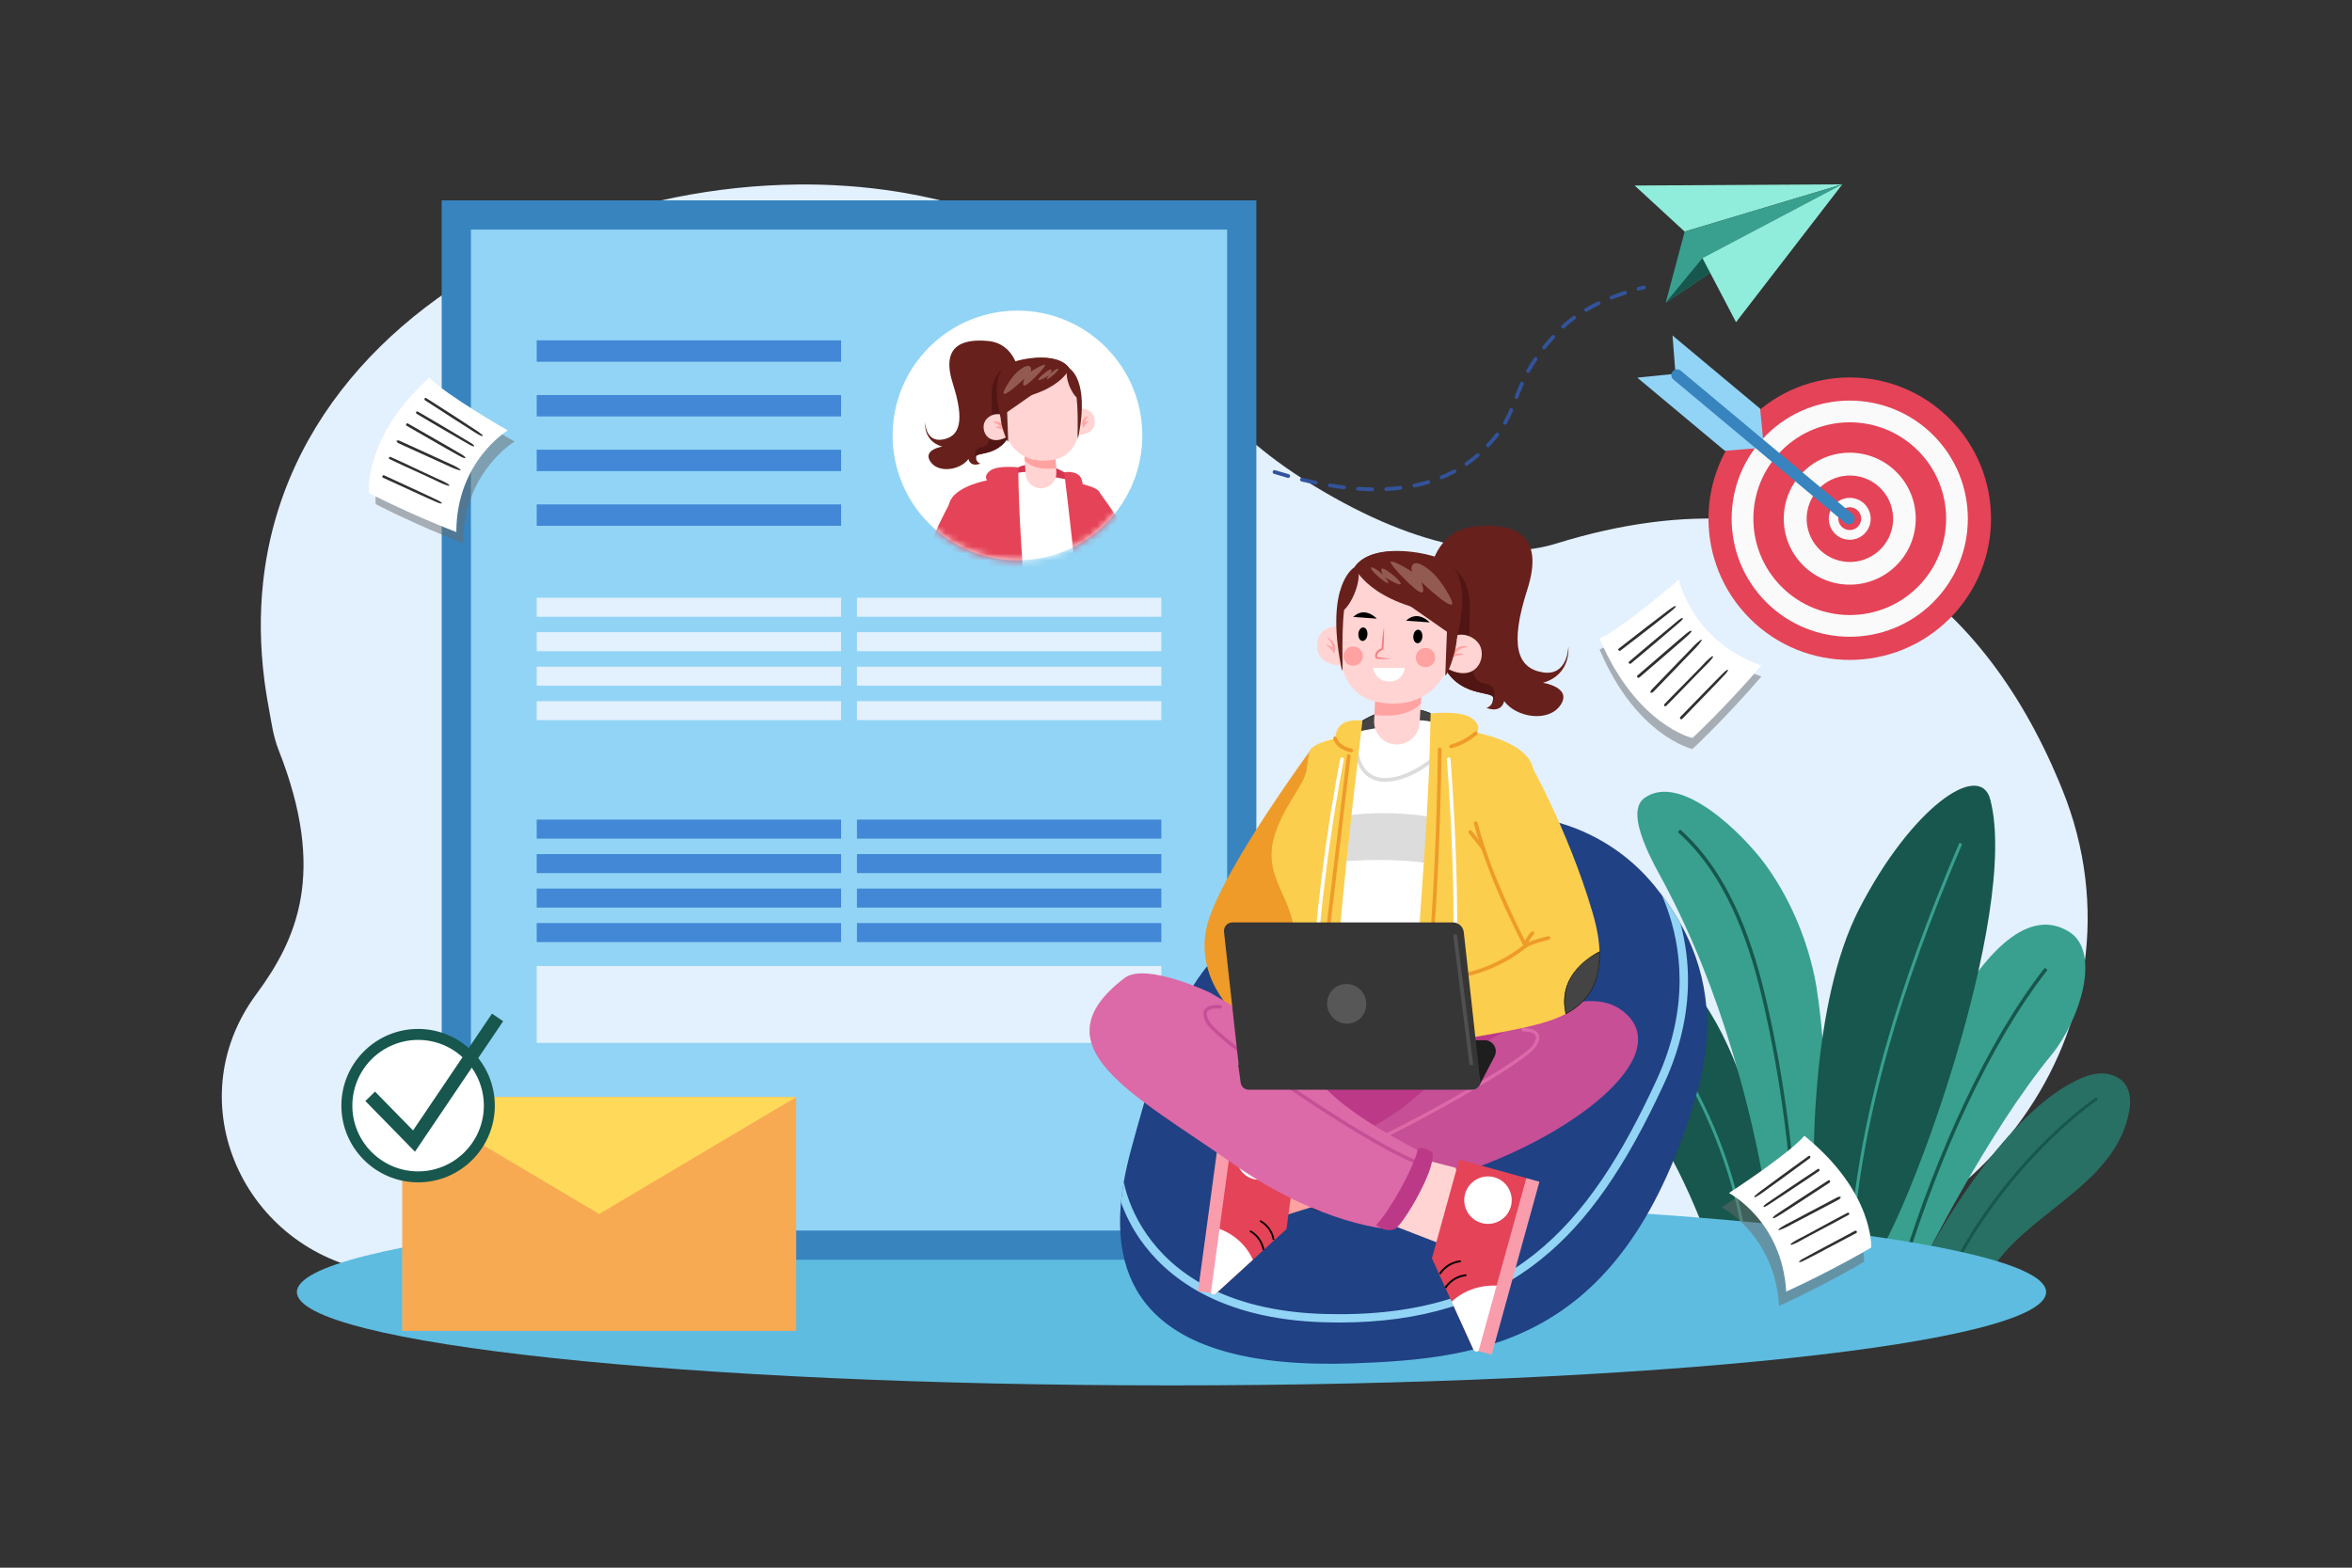 <svg width="342" height="228" viewBox="0 0 342 228" fill="none" xmlns="http://www.w3.org/2000/svg">
<rect x="0" y="0" width="342" height="228" fill="#333333" stroke="none"/>
<g clip-path="url(#clip0_352_482)">
<g clip-path="url(#clip1_352_482)">
<g clip-path="url(#clip2_352_482)">
<path d="M299.368 113.595C288.11 86.751 265.348 66.94 226.274 79.055C218.225 81.549 205.635 79.956 189.445 69.652C188.623 69.129 187.806 68.583 186.994 68.014C186.551 67.703 186.11 67.385 185.67 67.06C180.157 62.984 175.001 57.836 170.753 51.496C168.346 47.915 165.475 44.669 162.214 41.843C160.195 40.093 158.046 38.497 155.787 37.071C154.34 36.155 152.848 35.304 151.311 34.516C147.224 32.416 142.836 30.758 138.247 29.529C137.8 29.41 137.353 29.295 136.903 29.183C135.858 28.923 134.803 28.686 133.738 28.471C133.01 28.321 132.277 28.183 131.538 28.057C130.636 27.9 129.728 27.759 128.814 27.634C126.324 27.289 123.803 27.055 121.251 26.933C120.769 26.91 120.285 26.89 119.8 26.875C119.491 26.866 119.182 26.856 118.873 26.851C117.925 26.83 116.976 26.825 116.024 26.834C92.286 27.066 67.45 36.515 52.325 53.515C44.712 62.076 39.559 72.552 38.25 84.734C37.769 89.231 37.808 93.962 38.441 98.914C38.46 99.065 38.48 99.214 38.5 99.361C38.531 99.602 38.566 99.843 38.603 100.084C38.733 100.993 38.885 101.909 39.059 102.833C39.441 104.884 39.702 107.034 40.515 109.093C47.547 126.9 43.172 136.601 37.265 144.597C25.556 160.444 35.608 181.9 54.543 184.96C56.085 185.209 57.645 185.333 59.208 185.331L135.46 185.308L173.516 185.298L249.358 185.276C287.298 185.265 313.572 148.787 299.895 114.879C299.724 114.452 299.548 114.024 299.368 113.595Z" fill="#E3F0FE"/>
<path d="M305.037 156.144C303.586 156.29 302.238 156.945 300.961 157.645C290.913 163.177 281.449 179.799 279.635 183.595L290.374 183.53C296.091 175.834 307.868 171.796 309.637 161.423C309.86 160.113 309.763 158.664 308.956 157.607C308.074 156.448 306.488 155.999 305.037 156.144Z" fill="#287064"/>
<path d="M300.885 135.526C294.189 131.327 287.691 140.811 284.715 145.52C280.217 152.64 276.922 160.513 274.394 168.52C274.03 169.68 270.709 183.586 270.642 183.586L272.942 183.573L279.638 183.533C279.638 183.533 289.012 164.749 298.207 153.538C302.56 148.23 305.513 138.43 300.885 135.526Z" fill="#39A08F"/>
<path d="M285.527 160.622C282.264 167.571 279.215 175.47 276.711 183.471L277.197 183.624C279.695 175.646 282.735 167.767 285.988 160.838C289.696 152.941 293.644 146.288 297.724 141.066L297.323 140.752C293.219 146.005 289.251 152.69 285.527 160.622Z" fill="#17574D"/>
<path d="M230.583 133.326C224.569 132.034 223.887 138.97 225.002 143.54C226.447 149.462 232.204 153.257 235.725 157.653C242.203 165.742 244.92 171.082 249.693 183.702L258.464 183.659C258.464 183.659 257.189 154.852 244.359 141.607C240.893 138.029 235.223 134.323 230.583 133.326Z" fill="#17574D"/>
<path d="M256.708 125.745C253.632 121.523 244.459 112.226 239.117 116.058C236.027 118.274 240.775 126.161 242.028 128.531C246.095 136.213 249.332 144.432 251.875 152.891C254.816 162.677 257.058 172.966 257.899 183.271C257.91 183.402 257.919 183.532 257.93 183.662L263.578 183.629C266.982 177.309 265.609 150.39 263.833 141.966C262.599 136.111 260.103 130.406 256.708 125.745Z" fill="#39A08F"/>
<path d="M270.289 132.298C263.57 145.41 262.983 168.554 264.209 183.624L272.288 183.576C277.035 178.186 293.737 133.023 289.406 116.294C287.913 110.527 277.907 117.431 270.289 132.298Z" fill="#17574D"/>
<path d="M229.051 137.968L228.804 138.327C235.455 142.905 241.337 149.648 245.812 157.826C250.2 165.843 253.008 174.792 253.935 183.708L254.372 183.663C253.439 174.69 250.612 165.685 246.198 157.617C241.687 149.379 235.758 142.584 229.051 137.968Z" fill="#39A08F"/>
<path d="M252.311 131.795C250.142 127.166 247.451 123.415 244.312 120.645L243.975 121.027C247.061 123.751 249.711 127.446 251.85 132.011C253.61 135.767 255.06 140.138 256.283 145.373C259.003 157.018 260.607 169.542 261.184 183.652L261.693 183.631C261.116 169.489 259.51 156.936 256.78 145.256C255.547 139.986 254.087 135.584 252.311 131.795Z" fill="#17574D"/>
<path d="M274.177 152.294C271.047 163.411 269.286 173.647 268.796 183.585L269.233 183.606C269.721 173.702 271.476 163.498 274.598 152.413C277.162 143.307 280.668 133.603 285.316 122.747L284.914 122.576C280.258 133.449 276.746 143.17 274.177 152.294Z" fill="#39A08F"/>
<path d="M297.677 165.619C293.957 169.265 288.612 175.309 284.275 183.399L284.66 183.605C288.968 175.568 294.278 169.563 297.975 165.94C301.978 162.013 305.008 159.961 305.035 159.941L304.791 159.577C304.764 159.598 301.711 161.667 297.677 165.619Z" fill="#17574D"/>
<path d="M170.347 201.489C240.585 201.489 297.523 195.412 297.523 187.916C297.523 180.42 240.585 174.343 170.347 174.343C100.11 174.343 43.171 180.42 43.171 187.916C43.171 195.412 100.11 201.489 170.347 201.489Z" fill="#5EBCE0"/>
<path d="M182.686 29.142H64.225V183.219H182.686V29.142Z" fill="#3784BF"/>
<path d="M178.435 33.392H68.475V178.968H178.435V33.392Z" fill="#92D4F5"/>
<path d="M160.786 76.168C167.876 69.078 167.876 57.584 160.786 50.494C153.696 43.405 142.202 43.405 135.112 50.494C128.023 57.584 128.023 69.078 135.112 76.168C142.202 83.258 153.696 83.258 160.786 76.168Z" fill="white"/>
<mask id="mask0_352_482" style="mask-type:luminance" maskUnits="userSpaceOnUse" x="129" y="45" width="38" height="37">
<path d="M160.786 76.168C167.876 69.078 167.876 57.584 160.786 50.494C153.696 43.405 142.202 43.405 135.112 50.494C128.023 57.584 128.023 69.078 135.112 76.168C142.202 83.258 153.696 83.258 160.786 76.168Z" fill="white"/>
</mask>
<g mask="url(#mask0_352_482)">
<path d="M178.188 114.002C177.979 112.798 177.704 111.663 177.428 110.653C174.216 98.873 171.911 92.004 162.082 85.979C157.19 82.981 151.703 80.676 147.426 79.117C139.8 76.337 131.195 78.594 126.066 84.884C125.82 85.185 125.575 85.498 125.333 85.82C124.66 86.712 124.047 87.648 123.5 88.621C121.206 92.725 119.847 98.172 121.937 105.362C128.966 129.557 142.546 131.346 155.676 131.808C176.264 132.536 179.17 123.517 178.458 115.984C178.394 115.312 178.3 114.648 178.188 114.002Z" fill="#363636"/>
<path d="M178.224 114.001C178.043 112.956 177.793 111.859 177.463 110.647C174.27 98.929 171.981 92.009 162.101 85.954C157.037 82.851 151.332 80.508 147.439 79.088C139.744 76.283 131.144 78.605 126.04 84.866C125.784 85.18 125.538 85.495 125.305 85.804C124.631 86.697 124.018 87.635 123.469 88.61C122.208 90.842 121.383 93.294 121.04 95.836C120.645 98.837 120.935 102.049 121.903 105.38C125.08 116.315 129.855 123.558 136.501 127.524C142.507 131.108 149.266 131.627 155.676 131.852C156.446 131.88 157.198 131.893 157.932 131.893C166.284 131.893 172.173 130.132 175.456 126.652C177.899 124.061 178.923 120.473 178.499 115.99C178.433 115.346 178.343 114.677 178.224 114.001ZM175.397 126.593C172.128 130.061 166.258 131.813 157.928 131.813C157.197 131.813 156.446 131.8 155.677 131.773C149.277 131.548 142.528 131.03 136.535 127.455C129.905 123.499 125.141 116.269 121.97 105.353C121.005 102.031 120.715 98.83 121.109 95.839C121.45 93.306 122.272 90.863 123.529 88.639C124.077 87.666 124.688 86.731 125.361 85.841C125.591 85.533 125.837 85.219 126.093 84.906C129.74 80.433 135.179 77.978 140.79 77.978C143.05 77.978 145.292 78.375 147.414 79.15C151.305 80.568 157.004 82.909 162.063 86.01C171.921 92.051 174.205 98.965 177.393 110.66C177.723 111.87 177.975 112.965 178.153 114.008C178.271 114.686 178.361 115.352 178.421 115.989C178.842 120.453 177.825 124.021 175.397 126.593Z" fill="black"/>
<path d="M154.743 68.683C150.988 66.463 148.056 67.966 148.056 67.966L147.765 69.72L153.014 72.195C153.014 72.195 158.498 70.904 154.743 68.683Z" fill="#D3354F"/>
<path d="M159.675 71.339C158.521 79.541 162.878 99.216 162.878 99.216L167.116 97.626C167.116 97.626 171.68 93.667 169.8 88.097C167.919 82.527 159.675 71.339 159.675 71.339Z" fill="#E54357"/>
<path d="M162.082 85.719C163.647 82.713 163.292 79.969 161.652 77.23C160.012 74.491 159.547 71.504 158.64 70.825C157.732 70.146 153.798 69.48 153.798 69.48L149.237 68.642C148.185 68.621 146.683 69.086 145.766 69.308C144.284 69.667 141.963 70.493 140.127 71.55C138.082 72.727 138.835 76.07 139.023 80.913C139.074 82.202 139.113 83.481 139.096 84.676C139.082 85.489 139.042 86.262 138.958 86.974C138.291 92.678 139.777 102.377 141.276 104.69C141.521 105.056 141.863 105.348 142.262 105.534C142.41 105.607 142.563 105.669 142.719 105.722C146.544 107.005 155.345 103.833 158.95 102.623C165.985 100.261 160.564 96.885 160.783 91.632C160.959 87.341 160.719 88.332 162.082 85.719Z" fill="white"/>
<path d="M144.036 68.418C142.938 69.19 143.517 69.865 143.517 69.865C143.517 69.865 139.427 70.592 138.241 72.689C137.054 74.786 139.26 80.64 138.735 83.836C138.211 87.032 137.523 95.737 138.735 97.957C139.053 98.539 139.784 98.02 140.821 99.027C140.967 99.17 141.12 99.316 141.28 99.464C143.284 101.308 146.216 103.378 149.46 104.405C150.155 94.656 148.195 81.805 148.056 67.97C148.056 67.966 145.135 67.646 144.036 68.418Z" fill="#E54357"/>
<path d="M163.51 80.475C162.759 77.34 160.449 75.024 160.229 73.53C160.01 72.036 160.115 71.445 159.194 71.017C158.631 70.756 158.04 70.558 157.433 70.426C157.433 70.426 157.37 69.739 157.074 69.334C156.388 68.394 154.745 68.679 154.745 68.679C156.306 81.5 157.519 93.551 158.052 104.104C162.355 102.25 163.511 98.354 163.511 98.354C163.511 98.354 161.029 90.869 161.647 88.236C162.266 85.602 164.263 83.609 163.51 80.475Z" fill="#E54357"/>
<path d="M138.735 90.791C138.735 90.791 142.093 82.162 143.612 78.111C143.612 78.111 144.059 74.318 138.735 72.04C138.735 72.04 134.599 79.129 132.128 87.574C131.703 89.03 131.493 90.284 131.457 91.37C131.342 94.749 132.897 96.483 134.77 97.478C135.789 98.019 136.896 98.343 137.884 98.595C141.28 99.46 148.193 100.447 148.193 100.447L148.601 94.633C148.601 94.633 140.684 93.172 138.735 90.791Z" fill="#E54357"/>
<path d="M143.694 49.597C139.8 49.223 136.812 50.379 138.554 55.806C140.295 61.234 139.573 63.496 137.061 63.926C134.549 64.355 134.519 61.385 134.519 61.385C134.519 61.385 134.184 64.146 137.015 64.951C137.015 64.951 134.117 65.393 135.291 67.14C136.466 68.888 139.665 68.366 140.823 66.749C140.823 66.749 141.005 67.987 142.56 67.427C142.439 67.389 142.327 67.326 142.231 67.242C142.136 67.158 142.059 67.055 142.005 66.94C142.005 66.938 142.005 66.937 142.005 66.935C141.935 66.778 141.901 66.608 141.904 66.436C141.904 65.61 146.365 66.692 147.372 61.446C148.378 56.201 145.58 55.551 145.58 55.551L147.847 54.224L148.099 54.078C148.099 54.078 147.588 49.972 143.694 49.597Z" fill="#67201B"/>
<path d="M147.725 52.735C147.725 52.735 144.142 53.299 144.198 57.509C144.254 61.72 144.442 64.788 142.758 65.032C141.273 65.25 141.85 66.614 142.006 66.933C141.936 66.776 141.902 66.606 141.905 66.434C141.905 65.608 146.366 66.69 147.373 61.444C148.379 56.199 145.581 55.548 145.581 55.548L147.848 54.222C147.327 53.784 147.725 52.735 147.725 52.735Z" fill="#511614"/>
<path d="M153.567 68.112L153.452 65.922L153.444 65.772L148.953 66.09L148.963 66.24L148.975 66.445L149.134 68.948C149.174 69.483 149.406 69.986 149.786 70.364C150.167 70.742 150.671 70.971 151.206 71.009C151.26 71.012 151.314 71.014 151.366 71.014C151.672 71.014 151.975 70.951 152.256 70.828C152.537 70.706 152.79 70.527 152.998 70.303C153.207 70.079 153.368 69.814 153.47 69.525C153.572 69.237 153.614 68.93 153.593 68.624L153.567 68.112Z" fill="#FFD4D3"/>
<path d="M153.452 65.921L148.963 66.239L148.977 66.444L149.019 67.026C150.384 68.395 152.795 68.21 153.569 68.108L153.454 65.919L153.452 65.921Z" fill="#FFA2A1"/>
<path d="M156.169 55.197C156.169 55.197 154.509 52.583 149.433 53.596C144.356 54.609 145.526 59.528 145.526 59.528C145.526 59.528 145.453 67.68 152.601 66.955C155.127 66.7 156.313 65.158 156.792 63.27C157.104 62.04 157.115 60.664 157 59.401C156.863 57.975 156.585 56.567 156.169 55.197Z" fill="#FFD4D3"/>
<path d="M157 59.4C157.115 60.663 157.104 62.039 156.792 63.268C157.811 63.201 159.175 62.84 159.187 61.383C159.199 59.585 157.684 59.394 157 59.4Z" fill="#FFD4D3"/>
<path d="M155.525 53.602C154.645 53.596 155.234 56.494 156.544 57.808C156.9 60.902 156.507 65.066 156.846 63.319C158.42 55.208 155.525 53.602 155.525 53.602Z" fill="#67201B"/>
<path d="M146.018 60.504C145.114 59.918 143.78 60.314 143.246 61.227C143.189 61.324 143.144 61.426 143.11 61.533C143.02 61.828 142.998 62.139 143.047 62.444C143.154 63.134 143.608 63.743 144.294 63.937C145.043 64.148 145.845 63.864 146.503 63.512C147.027 62.478 146.528 61.046 146.527 61.044C146.452 60.828 146.201 60.622 146.018 60.504Z" fill="#FFD4D3"/>
<path d="M146.039 62.095C146.031 62.073 146.024 62.05 146.015 62.028L145.982 61.966C145.958 61.925 145.937 61.882 145.909 61.843L145.82 61.732C145.695 61.596 145.541 61.488 145.37 61.419C145.207 61.354 145.035 61.318 144.86 61.314C144.692 61.306 144.524 61.331 144.365 61.386C144.522 61.444 144.668 61.5 144.807 61.561C144.94 61.618 145.068 61.686 145.19 61.764C145.294 61.833 145.389 61.916 145.472 62.01C145.524 62.01 145.576 62.01 145.629 62.019C145.742 62.029 145.853 62.054 145.961 62.092L145.67 62.348C145.624 62.23 145.561 62.12 145.482 62.022L145.47 62.01C145.417 62.01 145.365 62.01 145.312 62.01C145.209 62.016 145.106 62.028 145.004 62.047C144.902 62.067 144.802 62.095 144.704 62.132C144.803 62.167 144.901 62.198 144.996 62.226L145.279 62.307C145.373 62.333 145.464 62.359 145.551 62.387C145.632 62.412 145.711 62.443 145.787 62.48L146.244 62.719L146.077 62.224L146.039 62.095Z" fill="#FFA2A1"/>
<path d="M145.675 62.349L145.966 62.093C145.858 62.055 145.747 62.03 145.634 62.02C145.581 62.014 145.529 62.011 145.477 62.01L145.488 62.023C145.567 62.121 145.63 62.231 145.675 62.349Z" fill="#FFA2A1"/>
<path d="M157.435 61.696L157.749 61.747C157.728 61.645 157.724 61.541 157.736 61.437V61.424C157.7 61.447 157.663 61.472 157.631 61.496C157.557 61.554 157.491 61.621 157.435 61.696Z" fill="#FFA2A1"/>
<path d="M157.85 61.356C157.812 61.377 157.777 61.4 157.738 61.424V61.438C157.726 61.541 157.73 61.645 157.751 61.747L157.437 61.696C157.494 61.622 157.561 61.556 157.635 61.499C157.669 61.472 157.708 61.447 157.74 61.426C157.757 61.324 157.786 61.225 157.828 61.13C157.879 61.023 157.939 60.919 158.006 60.821C158.079 60.718 158.152 60.614 158.237 60.505C158.102 60.536 157.974 60.592 157.86 60.672C157.741 60.752 157.637 60.852 157.553 60.967C157.464 61.091 157.405 61.234 157.378 61.384L157.364 61.5C157.364 61.539 157.365 61.578 157.369 61.617V61.676L157.381 61.732L157.409 61.844L157.511 62.263L157.723 61.899C157.76 61.84 157.801 61.783 157.847 61.73C157.895 61.672 157.947 61.614 158.001 61.555C158.107 61.435 158.219 61.315 158.325 61.178C158.241 61.196 158.159 61.22 158.079 61.251C158.001 61.281 157.924 61.316 157.85 61.356Z" fill="#FFA2A1"/>
<path d="M146.285 53.153C144.869 53.977 145.452 60.234 145.475 60.619C145.579 62.31 146.62 64.679 146.604 64.144C146.561 62.703 146.419 59.352 146.377 58.227C154.068 57.233 155.525 53.603 155.525 53.603C153.669 50.884 147.58 52.398 146.285 53.153Z" fill="#67201B"/>
<path d="M146.285 53.153C143.851 54.965 145.453 60.233 145.475 60.618L155.525 53.602C153.669 50.883 147.485 52.256 146.285 53.153Z" fill="#67201B"/>
<path d="M149.833 54.074C149.949 53.981 149.949 53.605 149.898 53.492C149.74 53.137 149.388 53.176 149.064 53.308C148.894 53.381 148.73 53.47 148.577 53.573C148.018 53.951 147.528 54.422 147.13 54.967C146.81 55.395 146.519 55.844 146.262 56.313C144.714 59.088 148.967 55.056 148.967 55.056C148.967 55.056 148.448 56.318 149.086 56.046C149.724 55.775 151.779 53.644 151.968 53.154C152.158 52.665 150.051 53.898 149.833 54.074Z" fill="#935A52"/>
<path d="M152.707 54.341C152.707 54.341 153.313 53.355 152.381 53.898C152.381 53.898 151.222 54.668 150.998 55.16C150.774 55.653 152.564 54.595 152.564 54.595C152.564 54.595 152.184 54.966 152.211 55.16C152.239 55.355 153.976 53.979 153.895 53.681C153.813 53.382 152.707 54.341 152.707 54.341Z" fill="#935A52"/>
</g>
<path d="M122.302 49.5H78.041V52.612H122.302V49.5Z" fill="#4288D7"/>
<path d="M122.302 57.452H78.041V60.565H122.302V57.452Z" fill="#4288D7"/>
<path d="M122.302 65.406H78.041V68.518H122.302V65.406Z" fill="#4288D7"/>
<path d="M122.302 73.359H78.041V76.471H122.302V73.359Z" fill="#4288D7"/>
<path d="M122.302 86.931H78.041V89.698H122.302V86.931Z" fill="#E3F0FE"/>
<path d="M168.869 86.931H124.608V89.698H168.869V86.931Z" fill="#E3F0FE"/>
<path d="M122.302 91.945H78.041V94.712H122.302V91.945Z" fill="#E3F0FE"/>
<path d="M168.869 91.945H124.608V94.712H168.869V91.945Z" fill="#E3F0FE"/>
<path d="M122.302 96.959H78.041V99.725H122.302V96.959Z" fill="#E3F0FE"/>
<path d="M168.869 96.959H124.608V99.725H168.869V96.959Z" fill="#E3F0FE"/>
<path d="M122.302 101.973H78.041V104.739H122.302V101.973Z" fill="#E3F0FE"/>
<path d="M168.868 140.487H78.041V151.668H168.868V140.487Z" fill="#E3F0FE"/>
<path d="M168.869 101.973H124.608V104.739H168.869V101.973Z" fill="#E3F0FE"/>
<path d="M122.302 119.203H78.041V121.969H122.302V119.203Z" fill="#4288D7"/>
<path d="M168.869 119.203H124.608V121.969H168.869V119.203Z" fill="#4288D7"/>
<path d="M122.302 124.216H78.041V126.983H122.302V124.216Z" fill="#4288D7"/>
<path d="M168.869 124.216H124.608V126.983H168.869V124.216Z" fill="#4288D7"/>
<path d="M122.302 129.23H78.041V131.997H122.302V129.23Z" fill="#4288D7"/>
<path d="M168.869 129.23H124.608V131.997H168.869V129.23Z" fill="#4288D7"/>
<path d="M122.302 134.244H78.041V137.01H122.302V134.244Z" fill="#4288D7"/>
<path d="M168.869 134.244H124.608V137.01H168.869V134.244Z" fill="#4288D7"/>
<path d="M241.655 130.198C241.297 129.721 240.934 129.259 240.57 128.815C232.975 119.499 220.237 116.161 208.946 120.278C202.614 122.585 194.491 125.999 187.248 130.437C172.695 139.35 169.283 149.521 164.528 166.96C164.12 168.458 163.712 170.137 163.402 171.92C163.236 172.875 163.098 173.857 163.004 174.858C161.95 186.01 166.253 199.357 196.733 198.286C216.172 197.603 236.276 194.952 246.683 159.133C249.777 148.485 247.765 140.421 244.369 134.346C243.558 132.904 242.652 131.519 241.655 130.198Z" fill="#204184"/>
<path d="M241.655 130.198C241.896 130.755 242.13 131.338 242.352 131.945C244.39 137.53 245.791 146.414 240.905 157.018C230.969 178.585 219.446 191.809 192.745 191.107C177.659 190.711 170.3 184.62 166.784 179.58C164.948 176.95 163.909 174.287 163.402 171.92C163.235 172.875 163.098 173.857 163.004 174.858C163.689 176.778 164.627 178.599 165.794 180.271C169.47 185.538 177.124 191.901 192.714 192.313C193.4 192.331 194.077 192.34 194.746 192.34C200.702 192.34 205.954 191.621 210.758 190.156C215.781 188.622 220.163 186.309 224.16 183.084C230.838 177.697 236.342 169.812 242.003 157.525C244.24 152.672 245.398 147.752 245.449 142.905C245.478 140.016 245.114 137.137 244.367 134.346C243.557 132.904 242.651 131.519 241.655 130.198Z" fill="#92D4F5"/>
<path d="M198.113 104.823C192.553 108.111 200.67 110.021 200.67 110.021L208.442 106.359L208.013 103.762C208.013 103.762 203.672 101.536 198.113 104.823Z" fill="#444444"/>
<path d="M208.028 103.729C208.017 103.723 206.916 103.168 205.15 103.023C203.52 102.89 200.973 103.089 198.093 104.792C196.678 105.629 196.022 106.455 196.143 107.249C196.258 108.003 197.055 108.704 198.512 109.335C199.208 109.631 199.927 109.872 200.661 110.057H200.673L208.483 106.38L208.046 103.737L208.028 103.729ZM200.665 109.982C200.413 109.921 196.474 108.931 196.215 107.238C196.099 106.477 196.743 105.675 198.13 104.855C200.545 103.427 202.724 103.063 204.317 103.063C204.608 103.063 204.887 103.075 205.14 103.095C206.777 103.229 207.833 103.717 207.979 103.785L208.401 106.337L200.665 109.982Z" fill="black"/>
<path d="M175.821 133.561C173.037 141.808 179.794 147.668 179.794 147.668L186.069 150.022C186.069 150.022 192.518 120.899 190.81 108.753C190.81 108.756 178.605 125.314 175.821 133.561Z" fill="#EE9B2A"/>
<path d="M219.747 109.067C217.03 107.502 213.591 106.28 211.398 105.749C210.04 105.419 207.817 104.73 206.259 104.762L199.51 106.005C199.51 106.005 193.687 106.989 192.341 107.994C190.996 109 190.311 113.423 187.883 117.477C185.455 121.531 184.928 125.595 187.246 130.044C189.263 133.914 188.908 132.446 189.172 138.796C189.497 146.576 181.471 151.575 191.886 155.071C197.22 156.863 210.251 161.559 215.914 159.657C216.145 159.579 216.371 159.486 216.589 159.379C217.206 159.075 217.702 158.664 218.049 158.13C220.269 154.705 222.47 140.345 221.481 131.902C221.357 130.848 221.298 129.702 221.277 128.5C221.248 126.73 221.306 124.836 221.38 122.929C221.657 115.76 222.774 110.809 219.747 109.067Z" fill="white"/>
<g opacity="0.8">
<path d="M193.158 119.006L192.933 125.457C192.933 125.457 203.195 124.317 209.658 125.961L209.803 119.154C209.803 119.154 202.489 117.262 193.158 119.006Z" fill="#D3D3D3"/>
</g>
<g opacity="0.8">
<path d="M209.132 109.422C209.095 109.457 205.46 112.955 201.673 113.15C198.042 113.341 197.605 109.741 197.588 109.588C197.58 109.516 197.544 109.449 197.487 109.404C197.431 109.358 197.359 109.337 197.286 109.345C197.214 109.353 197.148 109.389 197.102 109.446C197.057 109.502 197.036 109.575 197.044 109.647C197.049 109.688 197.527 113.704 201.4 113.704C201.498 113.704 201.598 113.704 201.7 113.696C205.697 113.491 209.36 109.963 209.514 109.813C209.541 109.789 209.562 109.759 209.577 109.725C209.593 109.692 209.601 109.656 209.602 109.619C209.603 109.583 209.596 109.546 209.583 109.512C209.57 109.478 209.55 109.447 209.524 109.421C209.499 109.395 209.468 109.374 209.434 109.36C209.401 109.346 209.364 109.339 209.328 109.339C209.291 109.339 209.255 109.346 209.221 109.36C209.188 109.375 209.157 109.396 209.132 109.422Z" fill="#D3D3D3"/>
</g>
<g opacity="0.8">
<path d="M212.705 145.526C208.603 143.039 204.018 141.46 199.255 140.894C195.708 140.485 193.422 140.816 193.327 140.83C193.29 140.836 193.254 140.848 193.222 140.868C193.19 140.887 193.162 140.912 193.14 140.942C193.118 140.972 193.102 141.007 193.092 141.043C193.083 141.079 193.082 141.117 193.087 141.154C193.093 141.191 193.105 141.226 193.125 141.258C193.144 141.29 193.169 141.318 193.199 141.341C193.229 141.363 193.263 141.379 193.3 141.388C193.336 141.397 193.374 141.399 193.411 141.394C193.434 141.394 195.734 141.059 199.212 141.466C203.885 142.025 208.385 143.577 212.41 146.017C212.458 146.046 212.514 146.061 212.571 146.058C212.628 146.055 212.682 146.036 212.728 146.002C212.757 145.98 212.782 145.952 212.801 145.921C212.821 145.889 212.834 145.853 212.84 145.815C212.846 145.778 212.845 145.74 212.836 145.703C212.827 145.666 212.81 145.632 212.788 145.601C212.765 145.571 212.737 145.545 212.705 145.526Z" fill="#D3D3D3"/>
<path d="M212.722 145.494C208.616 143.005 204.025 141.424 199.257 140.858C195.701 140.447 193.414 140.78 193.318 140.794C193.234 140.807 193.159 140.852 193.108 140.92C193.058 140.988 193.036 141.074 193.048 141.158C193.054 141.2 193.068 141.24 193.09 141.276C193.112 141.312 193.141 141.344 193.175 141.369C193.209 141.394 193.247 141.412 193.288 141.422C193.329 141.433 193.372 141.435 193.414 141.429C193.436 141.429 195.731 141.094 199.204 141.497C203.873 142.055 208.368 143.605 212.388 146.043C212.443 146.076 212.506 146.092 212.57 146.089C212.634 146.086 212.696 146.064 212.747 146.026C212.78 146.001 212.808 145.97 212.83 145.935C212.873 145.862 212.887 145.775 212.866 145.692C212.846 145.61 212.794 145.539 212.722 145.494ZM212.769 145.898C212.752 145.927 212.731 145.951 212.705 145.971C212.665 146.001 212.617 146.018 212.568 146.02C212.518 146.023 212.469 146.01 212.427 145.984C208.398 143.541 203.893 141.988 199.215 141.429C198.092 141.297 196.964 141.23 195.834 141.228C194.317 141.228 193.419 141.358 193.404 141.36C193.34 141.367 193.276 141.348 193.226 141.309C193.175 141.27 193.142 141.212 193.132 141.149C193.123 141.085 193.138 141.021 193.175 140.969C193.212 140.916 193.268 140.88 193.331 140.868C193.427 140.854 195.704 140.522 199.25 140.932C204.008 141.498 208.589 143.075 212.686 145.559C212.741 145.593 212.781 145.648 212.797 145.712C212.812 145.775 212.802 145.842 212.769 145.898Z" fill="black"/>
</g>
<path d="M222.544 110.755C220.788 107.653 214.733 106.572 214.733 106.572C214.733 106.572 215.59 105.573 213.965 104.43C212.339 103.288 208.012 103.761 208.012 103.761C207.806 124.244 204.904 143.269 205.934 157.703C210.738 156.183 215.078 153.118 218.045 150.388C218.279 150.172 218.505 149.958 218.723 149.747C220.258 148.255 221.343 149.019 221.812 148.162C223.607 144.876 222.588 131.99 221.812 127.257C221.036 122.525 224.302 113.856 222.544 110.755Z" fill="#FCCE4D"/>
<path d="M210.633 110.161C210.598 110.164 210.563 110.174 210.532 110.19C210.5 110.206 210.472 110.228 210.45 110.255C210.427 110.283 210.41 110.314 210.399 110.348C210.388 110.382 210.385 110.417 210.388 110.452C210.41 110.72 212.566 137.383 210.388 151.526C210.383 151.561 210.384 151.596 210.392 151.63C210.401 151.665 210.416 151.697 210.437 151.725C210.457 151.754 210.484 151.778 210.514 151.796C210.544 151.814 210.577 151.826 210.612 151.832C210.626 151.833 210.639 151.833 210.653 151.832C210.717 151.832 210.779 151.809 210.827 151.767C210.876 151.725 210.907 151.668 210.917 151.604C213.101 137.397 210.942 110.674 210.917 110.408C210.912 110.338 210.879 110.272 210.826 110.226C210.773 110.18 210.703 110.157 210.633 110.161Z" fill="white"/>
<path d="M209.346 108.716C209.275 108.716 209.207 108.744 209.157 108.794C209.107 108.843 209.078 108.911 209.078 108.981C209.078 109.264 208.848 137.374 205.998 153.649C205.992 153.684 205.993 153.719 206.001 153.754C206.008 153.788 206.023 153.821 206.043 153.849C206.063 153.878 206.089 153.903 206.119 153.922C206.149 153.94 206.182 153.953 206.216 153.959C206.232 153.962 206.247 153.963 206.263 153.964C206.326 153.963 206.387 153.941 206.435 153.9C206.483 153.86 206.516 153.804 206.527 153.742C209.384 137.422 209.612 109.27 209.614 108.986C209.614 108.95 209.608 108.915 209.594 108.883C209.581 108.85 209.561 108.82 209.536 108.795C209.511 108.77 209.481 108.75 209.449 108.736C209.416 108.723 209.381 108.716 209.346 108.716Z" fill="#EE9B2A"/>
<path d="M214.404 106.432C214.391 106.445 213.056 107.728 210.935 108.293C210.872 108.31 210.818 108.349 210.782 108.403C210.746 108.457 210.731 108.522 210.74 108.586C210.748 108.65 210.779 108.709 210.828 108.752C210.877 108.795 210.939 108.819 211.004 108.819C211.028 108.819 211.053 108.816 211.077 108.81C213.339 108.208 214.725 106.871 214.782 106.815C214.833 106.766 214.862 106.698 214.863 106.627C214.864 106.556 214.836 106.487 214.787 106.437C214.737 106.386 214.669 106.357 214.598 106.356C214.527 106.355 214.459 106.382 214.408 106.432H214.404Z" fill="#EE9B2A"/>
<path d="M194.661 105.788C194.224 106.387 194.129 107.403 194.129 107.403C193.231 107.598 192.356 107.891 191.522 108.276C190.159 108.91 190.314 109.783 189.989 111.997C189.664 114.211 186.245 117.636 185.132 122.279C184.019 126.921 186.969 129.879 187.89 133.773C188.811 137.667 185.132 148.759 185.132 148.759C185.132 148.759 186.845 154.523 193.215 157.269C194.005 141.645 195.8 123.802 198.112 104.821C198.112 104.823 195.677 104.394 194.661 105.788Z" fill="#FCCE4D"/>
<path d="M195.198 110.166C195.164 110.159 195.128 110.158 195.094 110.165C195.059 110.172 195.026 110.185 194.997 110.204C194.968 110.224 194.942 110.248 194.922 110.278C194.903 110.307 194.889 110.339 194.882 110.374C194.842 110.564 190.951 129.599 190.334 150.903C190.333 150.938 190.339 150.973 190.351 151.006C190.364 151.039 190.383 151.069 190.407 151.095C190.431 151.12 190.46 151.141 190.492 151.155C190.524 151.17 190.559 151.178 190.594 151.179H190.602C190.672 151.179 190.738 151.151 190.788 151.103C190.838 151.054 190.867 150.988 190.869 150.919C191.485 129.666 195.367 110.669 195.407 110.482C195.414 110.448 195.414 110.412 195.407 110.378C195.401 110.343 195.387 110.31 195.368 110.281C195.349 110.251 195.324 110.226 195.295 110.206C195.266 110.187 195.233 110.173 195.198 110.166Z" fill="white"/>
<path d="M196.511 108.879C196.492 108.879 194.778 108.565 194.385 107.322C194.377 107.286 194.361 107.253 194.339 107.224C194.316 107.195 194.288 107.17 194.256 107.152C194.224 107.134 194.189 107.123 194.153 107.119C194.116 107.116 194.079 107.119 194.044 107.13C194.009 107.142 193.977 107.16 193.949 107.184C193.922 107.208 193.899 107.237 193.883 107.27C193.868 107.304 193.859 107.34 193.858 107.376C193.856 107.413 193.863 107.449 193.876 107.484C194.369 109.04 196.338 109.393 196.423 109.407C196.438 109.409 196.453 109.411 196.469 109.411C196.536 109.411 196.601 109.386 196.65 109.341C196.7 109.295 196.731 109.233 196.737 109.166C196.742 109.099 196.722 109.032 196.681 108.979C196.64 108.926 196.58 108.89 196.514 108.879H196.511Z" fill="#EE9B2A"/>
<path d="M196.149 109.68C196.114 109.676 196.078 109.679 196.044 109.688C196.01 109.698 195.979 109.714 195.951 109.736C195.923 109.757 195.9 109.784 195.883 109.815C195.866 109.846 195.855 109.88 195.851 109.914C195.821 110.166 192.843 135.21 190.959 150.879C190.951 150.949 190.97 151.02 191.014 151.076C191.058 151.132 191.122 151.168 191.193 151.176C191.203 151.177 191.214 151.177 191.225 151.176C191.291 151.176 191.354 151.152 191.403 151.109C191.451 151.065 191.483 151.006 191.49 150.941C193.375 135.271 196.353 110.227 196.382 109.976C196.39 109.906 196.37 109.835 196.326 109.78C196.282 109.725 196.219 109.689 196.149 109.68Z" fill="#EE9B2A"/>
<path d="M223.182 147.822C220.833 147.632 208.305 153.311 208.305 153.311C208.305 153.311 204.574 155.227 200.683 155.765C198.687 156.04 196.65 155.952 195.054 155.056C194.009 154.469 192.579 153.624 190.994 152.665C185.485 149.336 178.409 147.784 172.688 143.043L182.748 153.486C182.748 153.486 182.538 154.015 182.855 154.457C181.846 155.702 181.472 159.104 182.078 162.099C182.078 162.099 192.1 167.713 203.03 164.236C204.955 163.623 206.241 163.016 207.054 162.433C215.18 158.229 225.006 147.968 223.182 147.822Z" fill="#BC3987"/>
<path d="M187.69 171.182C186.412 172.231 186.518 176.865 186.518 176.865L194.145 174.486L191.904 169.21C190.915 170.256 187.69 171.182 187.69 171.182Z" fill="#FFA2A1"/>
<path d="M176.003 187.743C175.99 187.838 176.007 187.935 176.051 188.02C176.094 188.105 176.163 188.174 176.248 188.219C176.333 188.263 176.429 188.28 176.524 188.268C176.619 188.255 176.708 188.214 176.779 188.149L182.186 183.212L187.063 178.761L188.969 164.68L179.306 163.37L176.003 187.743Z" fill="#E54357"/>
<path d="M183.528 165.024C182.882 164.937 182.225 165.043 181.64 165.329C181.054 165.615 180.567 166.068 180.239 166.631C179.911 167.194 179.757 167.842 179.797 168.492C179.837 169.143 180.069 169.767 180.464 170.285C180.858 170.804 181.398 171.194 182.014 171.406C182.63 171.618 183.295 171.643 183.925 171.477C184.556 171.311 185.122 170.962 185.554 170.474C185.986 169.987 186.264 169.382 186.352 168.736C186.411 168.307 186.384 167.87 186.274 167.451C186.164 167.032 185.972 166.639 185.71 166.294C185.447 165.95 185.12 165.66 184.745 165.442C184.371 165.224 183.957 165.082 183.528 165.024Z" fill="white"/>
<path d="M177.231 178.684L176.004 187.744C175.991 187.839 176.008 187.935 176.052 188.02C176.096 188.104 176.165 188.174 176.249 188.218C176.334 188.262 176.43 188.279 176.525 188.267C176.619 188.255 176.708 188.214 176.779 188.149L182.187 183.212C181.637 181.983 180.28 179.818 177.231 178.684Z" fill="white"/>
<path d="M177.539 163.135L174.2 187.796L176.068 188.048L179.406 163.387L177.539 163.135Z" fill="#F99DAD"/>
<path d="M181.821 178.919L181.698 179.144C183.422 180.111 183.603 181.8 183.605 181.818L183.859 181.794C183.85 181.716 183.663 179.953 181.821 178.919Z" fill="black"/>
<path d="M185.068 180.34L185.196 180.328L185.068 180.34Z" fill="black"/>
<path d="M183.287 177.445L183.162 177.663C184.884 178.629 185.067 180.317 185.068 180.337L185.196 180.324L185.322 180.313C185.315 180.242 185.131 178.479 183.287 177.445Z" fill="black"/>
<path d="M235.705 146.85C231.113 143.543 223.186 147.822 223.186 147.822C212.183 152.765 208.847 157.35 203.961 161.093C199.075 164.836 189.676 168.407 189.676 168.407C188.42 174.147 191.961 175.122 191.961 175.122C191.961 175.122 197.254 175.897 213.555 170.215C229.855 164.533 244.101 152.898 235.705 146.85Z" fill="#C64F96"/>
<path d="M221.492 149.521C221.426 149.521 221.363 149.547 221.316 149.593C221.27 149.64 221.244 149.703 221.244 149.769C221.244 149.835 221.27 149.898 221.316 149.944C221.363 149.991 221.426 150.017 221.492 150.017C222.04 150.013 222.993 150.107 223.264 150.583C223.488 150.978 223.171 151.586 222.865 152.027C222.022 153.233 216.068 157.05 208.702 161.094C202.36 164.576 194.167 168.638 190.188 169.594L190.304 170.076C193.725 169.254 200.69 166.059 208.941 161.528C215.112 158.139 222.228 153.808 223.272 152.306C223.836 151.495 223.978 150.832 223.695 150.334C223.272 149.593 222.049 149.513 221.492 149.521Z" fill="#DC69A8"/>
<path d="M188.795 168.001C188.047 170.516 190.01 175.228 191.028 175.805C192.362 176.558 193.821 175.507 193.821 175.507C192.116 173.404 191.334 170.662 190.949 167.646C190.382 167.374 189.647 167.536 188.795 168.001Z" fill="#535353"/>
<path d="M190.985 167.644V167.625L190.967 167.616C190.417 167.352 189.701 167.47 188.783 167.973L188.77 167.98L188.766 167.994C188.436 169.104 188.601 170.8 189.221 172.645C189.743 174.204 190.498 175.547 191.016 175.84C191.341 176.023 191.708 176.118 192.081 176.115C193.035 176.115 193.837 175.549 193.848 175.541L193.879 175.518L193.854 175.488C192.34 173.624 191.431 171.131 190.985 167.644ZM191.046 175.777C190.543 175.492 189.801 174.165 189.284 172.622C188.672 170.798 188.505 169.128 188.826 168.029C189.708 167.55 190.393 167.433 190.915 167.673C191.361 171.148 192.268 173.642 193.767 175.504C193.548 175.645 192.236 176.446 191.046 175.773V175.777Z" fill="black"/>
<path d="M207.014 168.644L202.162 178.072L209.613 180.957C209.613 180.957 212.799 170.952 211.594 169.821C211.594 169.82 210.186 169.45 207.014 168.644Z" fill="#FFD4D3"/>
<path d="M208.212 183.006L211.077 189.308L214.256 196.295C214.297 196.387 214.366 196.463 214.452 196.514C214.539 196.565 214.639 196.589 214.739 196.581C214.839 196.573 214.934 196.534 215.012 196.47C215.089 196.406 215.145 196.319 215.171 196.223L222.036 171.364L212.178 168.641L208.212 183.006Z" fill="#E54357"/>
<path d="M217.282 171.216C216.623 171.035 215.925 171.052 215.276 171.267C214.627 171.482 214.057 171.884 213.636 172.423C213.216 172.962 212.965 173.614 212.915 174.295C212.866 174.977 213.019 175.658 213.356 176.253C213.693 176.847 214.199 177.328 214.81 177.635C215.421 177.942 216.109 178.061 216.787 177.977C217.465 177.893 218.103 177.61 218.621 177.163C219.138 176.717 219.511 176.127 219.693 175.468C219.814 175.03 219.848 174.573 219.792 174.123C219.736 173.672 219.592 173.237 219.368 172.843C219.144 172.448 218.845 172.101 218.487 171.822C218.129 171.543 217.719 171.337 217.282 171.216Z" fill="white"/>
<path d="M211.077 189.308L214.256 196.295C214.298 196.387 214.366 196.463 214.453 196.514C214.539 196.565 214.639 196.588 214.739 196.58C214.839 196.572 214.934 196.533 215.011 196.469C215.088 196.405 215.144 196.319 215.171 196.223L217.723 186.979C214.315 186.82 212.114 188.35 211.077 189.308Z" fill="white"/>
<path d="M221.938 171.344L214.99 196.499L216.895 197.025L223.843 171.87L221.938 171.344Z" fill="#F99DAD"/>
<path d="M210.052 187.248L210.287 187.376C210.296 187.36 211.167 185.806 213.227 185.585L213.198 185.319C210.994 185.556 210.09 187.18 210.052 187.248Z" fill="black"/>
<path d="M209.247 185.223L209.481 185.35C209.49 185.335 210.362 183.78 212.422 183.559L212.394 183.293C210.189 183.53 209.284 185.153 209.247 185.223Z" fill="black"/>
<path d="M193.84 159.325C189.315 155.149 186.416 150.278 175.914 144.346C175.914 144.346 166.564 139.924 163.534 142.23C150.42 152.214 165.108 159.274 179.224 169.209C192.153 178.307 202.265 178.801 202.265 178.801C202.265 178.801 208.118 173.749 207.393 167.919C207.392 167.919 198.367 163.499 193.84 159.325Z" fill="#DC69A8"/>
<path d="M175.842 148.56C175.578 148.093 175.317 147.458 175.577 147.085C175.891 146.636 176.849 146.63 177.397 146.684C177.461 146.687 177.523 146.665 177.571 146.624C177.619 146.582 177.649 146.523 177.655 146.46C177.661 146.397 177.643 146.333 177.604 146.283C177.564 146.233 177.507 146.2 177.444 146.191C176.89 146.135 175.666 146.099 175.174 146.801C174.846 147.27 174.927 147.944 175.414 148.805C176.316 150.396 183.006 155.361 188.84 159.301C196.64 164.57 203.284 168.391 206.613 169.523L206.773 169.053C202.899 167.737 195.112 162.939 189.117 158.89C182.151 154.188 176.57 149.843 175.842 148.56Z" fill="#C64F96"/>
<path d="M206.192 167.042C205.532 170.011 201.988 176.236 200.098 178.173C200.098 178.173 201.454 179.354 202.85 178.726C203.917 178.245 208.819 170.168 208.304 167.594C207.498 167.052 206.782 166.824 206.192 167.042Z" fill="#BC3987"/>
<path d="M231.593 132.791C227.934 120.289 221.812 109.791 221.812 109.791C213.928 113.164 214.591 118.779 214.591 118.779C216.84 124.777 221.812 137.552 221.812 137.552C218.926 141.076 207.205 143.239 207.205 143.239L207.808 151.848C207.808 151.848 218.045 150.386 223.071 149.105C224.534 148.732 226.178 148.253 227.681 147.453C230.456 145.978 232.757 143.412 232.587 138.408C232.533 136.804 232.222 134.946 231.593 132.791Z" fill="#FCCE4D"/>
<path d="M225.097 136.156C225.013 136.176 223.351 136.568 222.251 137.035C222.412 136.677 222.674 136.295 223.038 135.88C223.082 135.826 223.103 135.758 223.098 135.689C223.092 135.62 223.06 135.555 223.008 135.51C222.956 135.464 222.888 135.44 222.819 135.443C222.75 135.446 222.684 135.476 222.637 135.526C222.005 136.244 221.649 136.893 221.545 137.51C221.538 137.548 221.54 137.587 221.551 137.625C221.561 137.662 221.579 137.697 221.604 137.727C221.63 137.756 221.661 137.78 221.696 137.797C221.732 137.813 221.77 137.821 221.809 137.821C221.859 137.821 221.908 137.807 221.95 137.781C222.819 137.242 225.192 136.683 225.216 136.678C225.282 136.659 225.339 136.615 225.374 136.556C225.409 136.497 225.42 136.426 225.404 136.359C225.388 136.292 225.348 136.233 225.29 136.196C225.232 136.158 225.162 136.144 225.094 136.156H225.097Z" fill="#EE9B2A"/>
<path d="M227.681 147.455C230.456 145.98 232.757 143.414 232.587 138.411C230.392 139.56 226.559 142.346 227.681 147.455Z" fill="#444444"/>
<path d="M232.621 138.352L232.57 138.378C231.485 138.946 229.962 139.935 228.858 141.426C227.559 143.185 227.151 145.217 227.644 147.463L227.654 147.51L227.697 147.487C231.155 145.648 232.766 142.679 232.621 138.409V138.352ZM227.707 147.4C227.245 145.236 227.285 141.25 232.552 138.47C232.679 142.66 231.094 145.582 227.707 147.4Z" fill="black"/>
<path d="M214.85 119.663C214.842 119.628 214.827 119.595 214.806 119.566C214.785 119.536 214.759 119.512 214.728 119.493C214.697 119.474 214.663 119.462 214.628 119.457C214.592 119.452 214.556 119.454 214.521 119.463C214.487 119.472 214.454 119.488 214.426 119.509C214.397 119.531 214.373 119.559 214.356 119.59C214.338 119.621 214.327 119.656 214.323 119.691C214.319 119.727 214.322 119.763 214.332 119.797C215.627 124.804 217.898 130.429 221.477 137.484C220.793 138.048 217.892 140.28 213.578 141.392C213.542 141.4 213.509 141.414 213.479 141.435C213.45 141.456 213.425 141.482 213.406 141.513C213.387 141.544 213.375 141.578 213.369 141.614C213.364 141.65 213.366 141.686 213.375 141.721C213.384 141.756 213.4 141.789 213.422 141.817C213.444 141.846 213.471 141.87 213.503 141.887C213.534 141.905 213.569 141.916 213.605 141.92C213.641 141.924 213.677 141.921 213.712 141.91C218.783 140.6 221.864 137.866 221.991 137.75C222.035 137.71 222.064 137.658 222.075 137.6C222.086 137.542 222.077 137.482 222.051 137.43C218.434 130.322 216.146 124.676 214.85 119.663Z" fill="#EE9B2A"/>
<path d="M214.006 120.854C213.961 120.8 213.897 120.765 213.827 120.758C213.757 120.751 213.687 120.771 213.632 120.815C213.577 120.859 213.542 120.922 213.533 120.992C213.525 121.062 213.544 121.132 213.587 121.188L215.465 123.549C215.49 123.581 215.522 123.606 215.559 123.624C215.595 123.641 215.635 123.651 215.675 123.651C215.735 123.65 215.794 123.63 215.842 123.592C215.897 123.548 215.933 123.484 215.941 123.413C215.949 123.343 215.929 123.272 215.884 123.216L214.006 120.854Z" fill="#EE9B2A"/>
<path d="M215.872 151.284L180.05 151.671L181.107 157.22L215.038 157.982L217.317 153.648C217.446 153.401 217.51 153.124 217.501 152.845C217.492 152.566 217.411 152.294 217.265 152.056C217.119 151.818 216.914 151.621 216.67 151.486C216.426 151.351 216.151 151.281 215.872 151.284Z" fill="#1E1E1E"/>
<path d="M212.843 135.555C212.795 135.174 212.612 134.823 212.326 134.565C212.041 134.308 211.673 134.162 211.289 134.154H179.23C178.457 134.154 177.899 134.781 177.984 135.555L180.168 155.361C180.253 156.135 180.949 156.762 181.723 156.762H213.781C214.554 156.762 215.113 156.135 215.027 155.361L212.843 135.555Z" fill="#363636"/>
<path d="M211.869 136.097C211.864 136.062 211.853 136.028 211.835 135.997C211.818 135.966 211.794 135.939 211.766 135.917C211.738 135.895 211.706 135.879 211.672 135.87C211.638 135.86 211.602 135.858 211.567 135.862C211.532 135.867 211.498 135.878 211.467 135.895C211.436 135.913 211.409 135.936 211.387 135.964C211.365 135.992 211.349 136.024 211.34 136.059C211.33 136.093 211.328 136.129 211.332 136.164L213.993 157.382C214.001 157.447 214.033 157.507 214.082 157.551C214.132 157.594 214.195 157.618 214.261 157.618C214.272 157.619 214.283 157.619 214.295 157.618C214.366 157.609 214.431 157.572 214.475 157.516C214.519 157.459 214.538 157.387 214.53 157.316L211.869 136.097Z" fill="#505050"/>
<path d="M195.604 143.11C194.036 143.211 192.864 144.581 192.984 146.173C193.104 147.764 194.477 148.972 196.041 148.872C197.605 148.772 198.781 147.401 198.661 145.81C198.541 144.219 197.172 143.011 195.604 143.11Z" fill="#575757"/>
<path d="M214.93 154.884H180.05L180.403 157.467C180.441 157.75 180.581 158.009 180.796 158.196C181.011 158.383 181.286 158.487 181.571 158.486H214.07C214.239 158.486 214.405 158.45 214.558 158.381C214.712 158.311 214.848 158.209 214.959 158.083C215.07 157.956 215.152 157.807 215.2 157.646C215.249 157.484 215.262 157.315 215.239 157.148L214.93 154.884Z" fill="#363636"/>
<path d="M228.052 94.019C228.052 94.019 228.003 98.417 224.29 97.781C220.576 97.144 219.501 93.794 222.08 85.759C224.66 77.725 220.234 76.012 214.469 76.567C208.704 77.121 207.945 83.19 207.945 83.19L208.319 83.408L211.676 85.374C211.676 85.374 207.533 86.341 209.023 94.108C210.513 101.875 217.12 100.271 217.118 101.495C217.122 101.749 217.071 102.001 216.968 102.234C216.967 102.236 216.967 102.238 216.968 102.241C216.888 102.411 216.774 102.564 216.633 102.688C216.491 102.812 216.326 102.905 216.146 102.962C218.447 103.785 218.717 101.958 218.717 101.958C220.437 104.352 225.172 105.124 226.912 102.54C228.653 99.956 224.358 99.299 224.358 99.299C228.55 98.106 228.052 94.019 228.052 94.019Z" fill="#67201B"/>
<path d="M215.855 99.417C213.362 99.053 213.643 94.512 213.723 88.281C213.803 82.049 208.501 81.213 208.501 81.213C208.501 81.213 209.091 82.766 208.319 83.41L211.676 85.375C211.676 85.375 207.533 86.342 209.023 94.109C210.513 101.876 217.12 100.273 217.118 101.496C217.122 101.75 217.071 102.003 216.968 102.235C217.199 101.76 218.054 99.736 215.855 99.417Z" fill="#511614"/>
<path d="M200.023 100.734L199.853 103.977L199.814 104.732C199.782 105.185 199.844 105.639 199.996 106.066C200.147 106.494 200.385 106.886 200.694 107.218C201.003 107.549 201.377 107.814 201.793 107.995C202.209 108.177 202.657 108.27 203.111 108.271C203.189 108.271 203.268 108.271 203.348 108.263C204.14 108.207 204.886 107.868 205.45 107.308C206.013 106.748 206.356 106.004 206.416 105.212L206.65 101.506L206.669 101.203L206.683 100.979L200.034 100.509L200.023 100.734Z" fill="#FFD4D3"/>
<path d="M200.024 100.734L199.854 103.977C200.998 104.127 204.569 104.4 206.589 102.375L206.651 101.508L206.672 101.204L200.024 100.734Z" fill="#FFA2A1"/>
<path d="M205.974 82.486C198.456 80.988 196.002 84.858 196.002 84.858C195.386 86.886 194.974 88.971 194.772 91.081C194.602 92.951 194.619 94.988 195.08 96.808C195.788 99.603 197.544 101.886 201.285 102.267C211.873 103.338 211.76 91.27 211.76 91.27C211.76 91.27 213.489 83.982 205.974 82.486Z" fill="#FFD4D3"/>
<path d="M194.77 91.079C193.758 91.071 191.514 91.354 191.533 94.015C191.55 96.172 193.571 96.709 195.078 96.807C194.617 94.986 194.6 92.949 194.77 91.079Z" fill="#FFD4D3"/>
<path d="M196.956 82.496C196.956 82.496 192.668 84.874 194.996 96.882C195.497 99.468 194.916 93.304 195.442 88.723C197.386 86.78 198.258 82.485 196.956 82.496Z" fill="#67201B"/>
<path d="M200.306 95.632C200.296 95.612 200.288 95.591 200.28 95.571L200.2 95.562L200.306 95.632Z" fill="#F48183"/>
<path d="M201.212 95.68C201.044 95.659 200.876 95.635 200.707 95.618L200.281 95.571C200.289 95.591 200.297 95.612 200.306 95.632L200.201 95.559L200.281 95.568C200.243 95.476 200.23 95.375 200.243 95.277C200.266 95.157 200.32 95.046 200.401 94.956C200.489 94.855 200.592 94.769 200.706 94.699C200.822 94.625 200.943 94.561 201.07 94.508L201.162 94.472L201.168 94.379C201.184 94.111 201.202 93.844 201.213 93.578L201.231 93.177L201.243 92.776C201.248 92.642 201.25 92.508 201.252 92.374C201.252 92.24 201.258 92.106 201.256 91.972C201.256 91.704 201.256 91.436 201.244 91.166C201.195 91.431 201.156 91.697 201.119 91.962C201.098 92.095 201.084 92.228 201.066 92.361C201.049 92.494 201.033 92.627 201.019 92.76L200.975 93.159L200.936 93.558C200.912 93.793 200.894 94.029 200.876 94.266C200.906 94.253 200.935 94.24 200.966 94.228L200.868 94.358C200.868 94.327 200.873 94.296 200.876 94.266C200.758 94.315 200.646 94.376 200.54 94.446C200.404 94.535 200.281 94.643 200.176 94.768C200.057 94.9 199.984 95.066 199.966 95.243C199.948 95.419 199.988 95.597 200.079 95.75L200.115 95.817H200.188L200.697 95.834C200.867 95.84 201.037 95.839 201.207 95.843C201.376 95.847 201.547 95.843 201.716 95.843C201.886 95.843 202.056 95.838 202.226 95.831C202.058 95.799 201.89 95.773 201.722 95.746C201.554 95.719 201.381 95.7 201.212 95.68Z" fill="#F48183"/>
<path d="M200.967 94.228C200.935 94.241 200.906 94.253 200.876 94.266C200.876 94.297 200.871 94.328 200.869 94.359L200.967 94.228Z" fill="#F48183"/>
<path d="M196.765 89.728L200.196 89.971C200.196 89.971 198.487 88.09 196.765 89.728Z" fill="black"/>
<path d="M204.452 90.273L207.884 90.517C207.884 90.517 206.179 88.636 204.452 90.273Z" fill="black"/>
<path d="M197.679 96.482C198.266 95.973 198.328 95.085 197.819 94.499C197.311 93.913 196.423 93.85 195.837 94.359C195.251 94.868 195.188 95.756 195.697 96.342C196.206 96.928 197.093 96.991 197.679 96.482Z" fill="#FFA2A1"/>
<path d="M207.374 94.226C207.096 94.206 206.82 94.269 206.578 94.407C206.337 94.545 206.141 94.751 206.017 95C205.893 95.248 205.845 95.528 205.88 95.804C205.915 96.08 206.031 96.339 206.213 96.549C206.395 96.759 206.636 96.91 206.904 96.983C207.172 97.057 207.456 97.049 207.72 96.961C207.983 96.873 208.215 96.709 208.385 96.489C208.556 96.269 208.657 96.004 208.677 95.727C208.703 95.355 208.58 94.988 208.336 94.707C208.091 94.425 207.745 94.252 207.374 94.226Z" fill="#FFA2A1"/>
<path d="M206.237 91.584C205.873 91.558 205.546 91.977 205.509 92.52C205.472 93.063 205.736 93.523 206.1 93.549C206.464 93.574 206.79 93.156 206.827 92.613C206.865 92.07 206.602 91.608 206.237 91.584Z" fill="black"/>
<path d="M198.246 91.252C197.882 91.226 197.555 91.645 197.518 92.188C197.481 92.731 197.744 93.192 198.108 93.218C198.473 93.243 198.799 92.825 198.836 92.282C198.873 91.739 198.61 91.278 198.246 91.252Z" fill="black"/>
<path d="M215.135 93.785C214.343 92.433 212.369 91.846 211.03 92.714C210.76 92.889 210.387 93.193 210.275 93.515C210.275 93.515 209.535 95.637 210.312 97.167C211.285 97.693 212.473 98.109 213.581 97.796C214.6 97.51 215.27 96.608 215.428 95.587C215.5 95.136 215.468 94.674 215.335 94.237C215.285 94.079 215.218 93.928 215.135 93.785Z" fill="#FFD4D3"/>
<path d="M211.15 95.159L211.442 95.416C211.486 95.286 211.547 95.162 211.622 95.047C211.461 95.066 211.303 95.104 211.15 95.159Z" fill="#FFA2A1"/>
<path d="M212.208 94.495C212.397 94.384 212.597 94.291 212.804 94.218C213.023 94.141 213.246 94.075 213.472 94.02C213.236 93.964 212.993 93.947 212.751 93.97C212.503 93.99 212.26 94.051 212.031 94.149C211.791 94.252 211.576 94.406 211.401 94.6C211.225 94.8 211.098 95.038 211.031 95.296L210.906 95.753L211.32 95.553C211.441 95.498 211.566 95.453 211.694 95.419C211.827 95.381 211.966 95.347 212.106 95.318C212.247 95.29 212.389 95.257 212.533 95.227C212.677 95.196 212.824 95.165 212.97 95.13C212.824 95.093 212.676 95.065 212.527 95.048C212.378 95.031 212.228 95.022 212.077 95.021C211.926 95.019 211.774 95.028 211.623 95.047C211.548 95.163 211.488 95.287 211.443 95.417L211.152 95.16C211.303 95.105 211.46 95.067 211.62 95.047C211.654 94.994 211.692 94.942 211.733 94.892C211.869 94.735 212.029 94.601 212.208 94.495Z" fill="#FFA2A1"/>
<path d="M194.058 94.526C193.977 94.421 193.884 94.325 193.782 94.241C193.783 94.354 193.771 94.468 193.745 94.578L194.058 94.526Z" fill="#FFA2A1"/>
<path d="M193.889 93.436C193.773 93.267 193.63 93.117 193.466 92.994C193.308 92.872 193.131 92.777 192.942 92.712C193.076 92.849 193.202 92.993 193.32 93.143C193.431 93.286 193.529 93.438 193.611 93.599C193.688 93.751 193.741 93.914 193.766 94.082C193.773 94.135 193.777 94.187 193.777 94.24C193.88 94.324 193.973 94.42 194.054 94.525L193.739 94.576C193.765 94.466 193.777 94.353 193.776 94.239C193.679 94.16 193.578 94.087 193.471 94.021C193.366 93.956 193.258 93.896 193.146 93.842C193.035 93.788 192.92 93.742 192.802 93.704C192.975 93.882 193.151 94.047 193.319 94.214C193.403 94.298 193.486 94.381 193.562 94.466C193.636 94.546 193.703 94.632 193.763 94.723L193.963 95.045L194.078 94.672C194.144 94.463 194.16 94.242 194.125 94.026C194.09 93.815 194.009 93.614 193.889 93.436Z" fill="#FFA2A1"/>
<path d="M210.635 81.83C208.719 80.715 199.703 78.472 196.956 82.496C196.956 82.496 199.111 87.87 210.499 89.343C210.437 91.007 210.226 95.966 210.162 98.103C210.138 98.895 211.68 95.388 211.836 92.883C211.868 92.311 212.731 83.049 210.635 81.83Z" fill="#67201B"/>
<path d="M200.104 98.191C200.45 98.664 201.04 99.118 202.026 99.118C203.161 99.118 203.726 98.519 204.005 97.98C204.142 97.717 204.233 97.432 204.273 97.138H199.635C199.715 97.518 199.875 97.877 200.104 98.191Z" fill="white"/>
<path d="M210.635 81.83C208.858 80.504 199.703 78.472 196.956 82.496L211.833 92.883C211.868 92.311 214.234 84.515 210.635 81.83Z" fill="#67201B"/>
<path d="M209.383 84.511C208.778 83.71 208.083 82.996 207.242 82.447C207.014 82.294 206.772 82.163 206.52 82.055C206.041 81.859 205.519 81.801 205.286 82.327C205.209 82.501 205.213 83.055 205.381 83.195C205.06 82.933 201.945 81.104 202.22 81.828C202.496 82.551 205.542 85.708 206.487 86.11C207.432 86.511 206.663 84.642 206.663 84.642C206.663 84.642 212.96 90.611 210.666 86.504C210.286 85.811 209.857 85.145 209.383 84.511Z" fill="#935A52"/>
<path d="M201.609 82.933C200.226 82.132 201.127 83.588 201.127 83.588C201.127 83.588 199.491 82.167 199.371 82.61C199.251 83.052 201.823 85.089 201.863 84.801C201.903 84.513 201.341 83.963 201.341 83.963C201.341 83.963 203.995 85.531 203.66 84.801C203.325 84.071 201.609 82.933 201.609 82.933Z" fill="#935A52"/>
<path d="M244.963 33.683L267.891 26.805L237.691 26.982L244.963 33.683Z" fill="#91EDDB"/>
<path d="M242.209 44.021L267.891 26.805L244.963 33.683L242.209 44.021Z" fill="#39A08F"/>
<path d="M242.209 44.021L267.891 26.805L247.552 37.538L242.209 44.021Z" fill="#17574D"/>
<path d="M252.433 46.857L267.891 26.805L247.552 37.538L252.433 46.857Z" fill="#91EDDB"/>
<path d="M217.872 62.979C217.814 62.935 217.741 62.916 217.668 62.926C217.596 62.935 217.53 62.974 217.486 63.032C217.158 63.462 216.792 63.9 216.399 64.33C216.324 64.412 216.247 64.494 216.168 64.578C216.118 64.631 216.091 64.702 216.093 64.775C216.095 64.848 216.126 64.917 216.179 64.967C216.232 65.017 216.303 65.044 216.376 65.042C216.449 65.04 216.518 65.009 216.568 64.956C216.649 64.87 216.727 64.786 216.804 64.703C217.21 64.259 217.587 63.809 217.925 63.366C217.969 63.307 217.988 63.234 217.978 63.162C217.969 63.089 217.93 63.024 217.872 62.979Z" fill="#32539B"/>
<path d="M203.607 70.678C202.946 70.76 202.261 70.819 201.569 70.853C201.533 70.854 201.497 70.862 201.464 70.877C201.431 70.892 201.401 70.913 201.377 70.939C201.352 70.965 201.332 70.996 201.319 71.03C201.306 71.064 201.3 71.099 201.301 71.136C201.302 71.172 201.31 71.207 201.324 71.24C201.339 71.273 201.36 71.303 201.386 71.328C201.439 71.378 201.51 71.406 201.583 71.404H201.597C202.301 71.368 202.999 71.308 203.673 71.225C203.746 71.216 203.812 71.179 203.857 71.121C203.902 71.064 203.922 70.991 203.913 70.918C203.904 70.846 203.866 70.78 203.809 70.735C203.751 70.69 203.678 70.67 203.606 70.679L203.607 70.678Z" fill="#32539B"/>
<path d="M211.355 68.299C210.758 68.622 210.144 68.913 209.517 69.172C209.458 69.197 209.409 69.241 209.379 69.297C209.349 69.353 209.34 69.418 209.352 69.481C209.364 69.543 209.398 69.599 209.447 69.64C209.496 69.68 209.558 69.703 209.622 69.703C209.658 69.703 209.693 69.696 209.726 69.682C210.372 69.416 211.004 69.117 211.619 68.786C211.651 68.769 211.679 68.745 211.701 68.717C211.724 68.689 211.741 68.657 211.751 68.622C211.762 68.588 211.765 68.551 211.761 68.515C211.758 68.479 211.747 68.445 211.73 68.413C211.713 68.381 211.689 68.353 211.661 68.33C211.633 68.307 211.601 68.29 211.566 68.28C211.532 68.27 211.495 68.266 211.459 68.27C211.423 68.274 211.389 68.284 211.357 68.302L211.355 68.299Z" fill="#32539B"/>
<path d="M214.698 65.99C214.185 66.434 213.648 66.85 213.09 67.236C213.06 67.256 213.035 67.282 213.015 67.313C212.995 67.343 212.982 67.377 212.975 67.413C212.969 67.448 212.969 67.485 212.977 67.52C212.984 67.555 212.999 67.589 213.019 67.619C213.04 67.648 213.066 67.674 213.097 67.694C213.127 67.713 213.161 67.727 213.197 67.733C213.232 67.74 213.269 67.739 213.304 67.732C213.339 67.724 213.373 67.71 213.403 67.689C213.977 67.291 214.53 66.863 215.058 66.406C215.085 66.382 215.108 66.353 215.124 66.32C215.14 66.288 215.149 66.252 215.152 66.216C215.154 66.18 215.149 66.144 215.138 66.109C215.126 66.075 215.108 66.043 215.084 66.016C215.06 65.988 215.031 65.966 214.999 65.95C214.966 65.934 214.931 65.924 214.894 65.922C214.858 65.919 214.822 65.924 214.787 65.936C214.753 65.947 214.721 65.966 214.694 65.99H214.698Z" fill="#32539B"/>
<path d="M207.598 69.851C206.959 70.043 206.294 70.21 205.62 70.349C205.554 70.363 205.495 70.401 205.454 70.456C205.414 70.511 205.396 70.579 205.403 70.646C205.41 70.714 205.441 70.777 205.492 70.822C205.542 70.868 205.608 70.893 205.676 70.894C205.694 70.894 205.713 70.892 205.732 70.888C206.421 70.746 207.102 70.575 207.756 70.379C207.791 70.369 207.823 70.351 207.851 70.329C207.879 70.306 207.902 70.278 207.92 70.246C207.937 70.214 207.947 70.179 207.951 70.143C207.955 70.107 207.951 70.071 207.941 70.036C207.93 70.002 207.913 69.969 207.89 69.941C207.867 69.913 207.839 69.89 207.807 69.873C207.775 69.856 207.741 69.845 207.705 69.842C207.669 69.838 207.632 69.842 207.598 69.852V69.851Z" fill="#32539B"/>
<path d="M187.39 68.967C186.745 68.786 186.08 68.591 185.418 68.385C185.383 68.372 185.345 68.367 185.308 68.369C185.271 68.371 185.234 68.38 185.201 68.397C185.168 68.413 185.138 68.437 185.114 68.465C185.09 68.493 185.071 68.526 185.06 68.562C185.049 68.598 185.045 68.635 185.049 68.672C185.053 68.709 185.064 68.745 185.083 68.778C185.101 68.811 185.125 68.839 185.155 68.862C185.184 68.885 185.218 68.901 185.254 68.911C185.922 69.118 186.591 69.316 187.242 69.498C187.265 69.505 187.29 69.508 187.314 69.508C187.381 69.507 187.444 69.483 187.494 69.439C187.543 69.395 187.575 69.335 187.584 69.269C187.593 69.204 187.578 69.137 187.542 69.082C187.506 69.027 187.451 68.986 187.387 68.968L187.39 68.967Z" fill="#32539B"/>
<path d="M191.383 69.942C190.728 69.806 190.056 69.654 189.379 69.488C189.308 69.471 189.233 69.482 189.171 69.52C189.108 69.558 189.063 69.619 189.046 69.69C189.029 69.761 189.04 69.836 189.078 69.898C189.116 69.961 189.177 70.006 189.248 70.023C189.931 70.191 190.612 70.345 191.271 70.481C191.29 70.485 191.309 70.487 191.328 70.487C191.397 70.487 191.463 70.462 191.514 70.417C191.565 70.371 191.598 70.308 191.605 70.239C191.611 70.171 191.593 70.103 191.552 70.048C191.511 69.993 191.451 69.955 191.383 69.942Z" fill="#32539B"/>
<path d="M199.523 70.891C198.858 70.882 198.169 70.854 197.476 70.805C197.44 70.802 197.404 70.807 197.369 70.819C197.335 70.83 197.303 70.848 197.276 70.872C197.221 70.92 197.187 70.988 197.182 71.061C197.177 71.134 197.201 71.205 197.249 71.26C197.297 71.316 197.365 71.349 197.438 71.354C198.141 71.403 198.841 71.433 199.516 71.442H199.52C199.59 71.438 199.657 71.407 199.706 71.356C199.754 71.305 199.781 71.237 199.781 71.166C199.781 71.096 199.754 71.028 199.706 70.976C199.657 70.925 199.59 70.894 199.52 70.891H199.523Z" fill="#32539B"/>
<path d="M195.434 70.611C194.771 70.531 194.088 70.433 193.402 70.319C193.367 70.314 193.33 70.315 193.295 70.323C193.26 70.331 193.227 70.346 193.197 70.367C193.168 70.388 193.143 70.415 193.124 70.445C193.105 70.476 193.092 70.51 193.086 70.546C193.08 70.581 193.081 70.618 193.089 70.653C193.097 70.688 193.112 70.722 193.133 70.751C193.154 70.78 193.181 70.805 193.212 70.824C193.242 70.844 193.276 70.856 193.312 70.862C194.006 70.977 194.695 71.076 195.368 71.157H195.401C195.472 71.158 195.541 71.132 195.593 71.084C195.645 71.036 195.676 70.969 195.681 70.898C195.685 70.828 195.662 70.758 195.616 70.704C195.57 70.65 195.504 70.615 195.434 70.608V70.611Z" fill="#32539B"/>
<path d="M232.328 43.855C231.687 44.163 231.066 44.493 230.484 44.834C230.425 44.873 230.383 44.933 230.367 45.002C230.351 45.071 230.361 45.143 230.397 45.205C230.433 45.266 230.491 45.31 230.559 45.33C230.627 45.35 230.7 45.342 230.763 45.31C231.332 44.975 231.939 44.654 232.567 44.352C232.6 44.336 232.629 44.314 232.653 44.287C232.677 44.26 232.696 44.229 232.707 44.195C232.719 44.16 232.725 44.124 232.723 44.088C232.721 44.052 232.711 44.017 232.696 43.984C232.68 43.952 232.658 43.922 232.631 43.898C232.604 43.874 232.573 43.856 232.539 43.844C232.505 43.832 232.468 43.827 232.432 43.829C232.396 43.831 232.361 43.84 232.328 43.855Z" fill="#32539B"/>
<path d="M236.199 42.317C235.528 42.536 234.87 42.772 234.239 43.022C234.18 43.045 234.13 43.089 234.099 43.145C234.068 43.201 234.057 43.267 234.069 43.33C234.081 43.393 234.115 43.45 234.165 43.49C234.214 43.531 234.276 43.553 234.34 43.553C234.375 43.553 234.41 43.547 234.442 43.534C235.061 43.289 235.71 43.055 236.369 42.841C236.405 42.832 236.439 42.815 236.468 42.791C236.497 42.768 236.522 42.739 236.539 42.706C236.557 42.674 236.568 42.637 236.572 42.6C236.575 42.563 236.571 42.526 236.559 42.49C236.548 42.454 236.529 42.422 236.504 42.393C236.48 42.365 236.45 42.343 236.416 42.326C236.382 42.31 236.346 42.301 236.308 42.3C236.271 42.298 236.234 42.304 236.199 42.317Z" fill="#32539B"/>
<path d="M238.975 41.534C238.727 41.593 238.465 41.659 238.196 41.731C238.131 41.748 238.074 41.788 238.036 41.844C237.999 41.9 237.983 41.967 237.992 42.034C238.001 42.101 238.034 42.162 238.085 42.206C238.136 42.25 238.201 42.273 238.269 42.272C238.293 42.273 238.318 42.27 238.341 42.263C238.608 42.19 238.865 42.128 239.109 42.069C239.144 42.06 239.177 42.045 239.207 42.023C239.236 42.002 239.261 41.975 239.279 41.944C239.298 41.914 239.311 41.879 239.316 41.844C239.322 41.808 239.32 41.771 239.312 41.736C239.303 41.701 239.288 41.668 239.267 41.639C239.245 41.61 239.219 41.585 239.188 41.566C239.157 41.547 239.123 41.535 239.087 41.529C239.051 41.524 239.015 41.525 238.98 41.534H238.975Z" fill="#32539B"/>
<path d="M228.732 45.976C228.165 46.386 227.623 46.828 227.107 47.3C227.066 47.338 227.037 47.387 227.025 47.441C227.012 47.495 227.016 47.551 227.036 47.603C227.057 47.655 227.092 47.699 227.138 47.731C227.184 47.762 227.238 47.779 227.293 47.778C227.362 47.779 227.429 47.752 227.479 47.706C227.98 47.248 228.506 46.82 229.055 46.422C229.114 46.379 229.154 46.314 229.165 46.242C229.176 46.17 229.159 46.096 229.116 46.037C229.095 46.008 229.068 45.983 229.037 45.965C229.006 45.946 228.972 45.933 228.936 45.927C228.864 45.916 228.791 45.933 228.732 45.976Z" fill="#32539B"/>
<path d="M219.865 59.384C219.832 59.37 219.796 59.362 219.76 59.361C219.723 59.361 219.687 59.367 219.653 59.381C219.619 59.394 219.588 59.414 219.562 59.44C219.536 59.466 219.516 59.496 219.501 59.53C219.237 60.153 218.937 60.761 218.602 61.349C218.566 61.413 218.556 61.488 218.575 61.558C218.594 61.629 218.64 61.689 218.704 61.725C218.767 61.761 218.842 61.771 218.913 61.752C218.983 61.733 219.043 61.686 219.079 61.623C219.425 61.017 219.735 60.391 220.007 59.748C220.022 59.715 220.03 59.679 220.031 59.643C220.031 59.606 220.025 59.571 220.012 59.537C219.999 59.503 219.979 59.472 219.954 59.446C219.929 59.42 219.899 59.399 219.865 59.384Z" fill="#32539B"/>
<path d="M221.408 55.56C221.374 55.545 221.339 55.538 221.302 55.537C221.266 55.536 221.23 55.542 221.196 55.555C221.163 55.568 221.132 55.588 221.105 55.613C221.079 55.638 221.058 55.668 221.044 55.701C220.753 56.367 220.507 56.99 220.263 57.623C220.25 57.657 220.243 57.693 220.244 57.729C220.245 57.765 220.253 57.801 220.268 57.834C220.282 57.867 220.303 57.897 220.329 57.922C220.356 57.947 220.387 57.966 220.42 57.979C220.454 57.992 220.49 57.998 220.526 57.998C220.562 57.997 220.598 57.989 220.631 57.974C220.664 57.959 220.694 57.938 220.719 57.912C220.744 57.886 220.763 57.855 220.777 57.822C221.018 57.195 221.259 56.578 221.547 55.923C221.562 55.89 221.57 55.855 221.571 55.819C221.572 55.782 221.566 55.746 221.553 55.713C221.54 55.679 221.52 55.648 221.495 55.622C221.47 55.596 221.441 55.575 221.408 55.56Z" fill="#32539B"/>
<path d="M225.649 48.797C225.168 49.33 224.714 49.862 224.3 50.38C224.259 50.438 224.241 50.509 224.251 50.58C224.26 50.65 224.297 50.714 224.352 50.758C224.407 50.802 224.478 50.823 224.548 50.817C224.619 50.81 224.684 50.777 224.731 50.724C225.137 50.215 225.583 49.691 226.057 49.166C226.106 49.112 226.132 49.041 226.128 48.968C226.124 48.895 226.092 48.827 226.038 48.778C225.983 48.729 225.912 48.703 225.839 48.707C225.766 48.711 225.698 48.743 225.649 48.797Z" fill="#32539B"/>
<path d="M223.446 51.982C223.385 51.941 223.311 51.926 223.239 51.939C223.167 51.953 223.104 51.995 223.063 52.055C222.661 52.647 222.304 53.228 221.971 53.831C221.936 53.895 221.927 53.971 221.947 54.041C221.967 54.111 222.015 54.17 222.079 54.206C222.143 54.241 222.218 54.249 222.288 54.229C222.358 54.209 222.417 54.162 222.453 54.098C222.778 53.509 223.127 52.942 223.52 52.365C223.561 52.304 223.576 52.23 223.562 52.158C223.548 52.086 223.506 52.023 223.446 51.982Z" fill="#32539B"/>
<path d="M115.763 159.565H58.484V193.561H115.763V159.565Z" fill="#F8AA52"/>
<path d="M87.124 176.562L115.764 159.565H58.484L87.124 176.562Z" fill="#FFD959"/>
<path d="M68.12 168.126C72.165 164.08 72.165 157.522 68.12 153.476C64.075 149.431 57.516 149.431 53.47 153.476C49.425 157.522 49.425 164.08 53.47 168.126C57.516 172.171 64.075 172.171 68.12 168.126Z" fill="white"/>
<path d="M60.794 149.645C54.643 149.645 49.639 154.65 49.639 160.802C49.639 166.953 54.643 171.957 60.794 171.957C66.946 171.957 71.95 166.953 71.95 160.802C71.95 154.652 66.946 149.645 60.794 149.645ZM60.794 170.363C55.522 170.363 51.233 166.073 51.233 160.802C51.236 158.266 52.244 155.836 54.036 154.044C55.829 152.251 58.259 151.243 60.794 151.24C66.066 151.24 70.356 155.529 70.356 160.802C70.356 166.074 66.066 170.363 60.794 170.363Z" fill="#17574D"/>
<path d="M60.06 164.408L54.532 158.758L53.129 160.131L60.34 167.502L73.163 148.52L71.536 147.421L60.06 164.408Z" fill="#17574D"/>
<path opacity="0.5" d="M261.332 167.265C259.02 169.974 250.364 175.59 250.364 175.59C250.364 175.59 258.095 179.62 258.689 189.929C265.759 186.691 271.045 183.519 271.045 183.519C271.045 183.519 271.508 175.524 261.332 167.265Z" fill="#6B6B6B"/>
<path d="M262.372 165.184C260.06 167.893 251.404 173.509 251.404 173.509C251.404 173.509 259.135 177.539 259.729 187.848C266.8 184.61 272.086 181.438 272.086 181.438C272.086 181.438 272.548 173.443 262.372 165.184Z" fill="white"/>
<path d="M262.981 168.125C261.648 169.086 260.319 170.05 258.994 171.02C258.339 171.5 257.684 171.986 257.034 172.47C256.384 172.954 255.709 173.402 255.13 173.958C255.113 173.976 255.104 173.999 255.103 174.023C255.102 174.047 255.109 174.07 255.124 174.089C255.138 174.108 255.159 174.121 255.183 174.126C255.206 174.131 255.231 174.128 255.252 174.116C255.962 173.732 256.606 173.219 257.261 172.749C257.916 172.278 258.581 171.802 259.237 171.326C260.55 170.369 261.86 169.408 263.167 168.443C263.355 168.304 263.175 167.985 262.981 168.125Z" fill="#303030"/>
<path d="M264.317 170.018C262.977 170.891 261.653 171.789 260.324 172.679C259.669 173.12 259.014 173.566 258.359 174.009C258.024 174.236 257.687 174.46 257.355 174.692C257.052 174.904 256.703 175.106 256.453 175.38C256.393 175.445 256.453 175.576 256.547 175.541C256.895 175.413 257.21 175.177 257.521 174.977C257.862 174.759 258.198 174.534 258.535 174.311C259.195 173.875 259.856 173.442 260.514 173.001C261.845 172.115 263.181 171.233 264.5 170.328C264.692 170.2 264.515 169.89 264.317 170.018Z" fill="#303030"/>
<path d="M265.845 171.674C264.481 172.558 263.12 173.443 261.761 174.33C261.081 174.773 260.402 175.218 259.723 175.665C259.399 175.878 259.074 176.09 258.753 176.308C258.432 176.526 258.076 176.74 257.807 177.036C257.752 177.097 257.807 177.211 257.892 177.181C258.256 177.064 258.568 176.849 258.888 176.649C259.232 176.43 259.573 176.212 259.913 175.994C260.595 175.553 261.276 175.111 261.957 174.667C263.315 173.78 264.674 172.891 266.033 172.002C266.241 171.87 266.052 171.541 265.845 171.674Z" fill="#303030"/>
<path d="M267.545 174.057C267.469 174.071 267.395 174.035 267.321 174.057C267.236 174.089 267.155 174.13 267.078 174.179L266.493 174.486L265.367 175.082L263.066 176.297C262.314 176.694 261.564 177.09 260.816 177.491C260.068 177.893 259.253 178.248 258.61 178.794C258.557 178.839 258.613 178.922 258.674 178.906C259.475 178.687 260.223 178.219 260.955 177.839C261.725 177.439 262.493 177.036 263.26 176.63L265.516 175.442L266.692 174.822C266.888 174.719 267.083 174.614 267.275 174.51C267.352 174.479 267.425 174.439 267.493 174.391C267.555 174.333 267.566 174.256 267.631 174.195C267.647 174.183 267.658 174.165 267.662 174.145C267.666 174.125 267.662 174.104 267.651 174.087C267.641 174.07 267.624 174.057 267.604 174.051C267.585 174.046 267.564 174.048 267.545 174.057Z" fill="#303030"/>
<path d="M268.646 176.384C267.236 177.098 265.856 177.878 264.464 178.625C263.784 178.99 263.105 179.356 262.426 179.724C261.75 180.088 261.002 180.414 260.399 180.894C260.326 180.955 260.405 181.084 260.493 181.056C261.21 180.826 261.882 180.39 262.544 180.037C263.243 179.664 263.94 179.292 264.638 178.92C266.031 178.173 267.444 177.456 268.818 176.677C269.008 176.569 268.84 176.286 268.646 176.384Z" fill="#303030"/>
<path d="M269.727 179.004C268.351 179.737 266.976 180.47 265.601 181.205C264.93 181.564 264.257 181.919 263.589 182.283C263.247 182.469 262.903 182.653 262.564 182.845C262.243 183.026 261.875 183.195 261.618 183.46C261.607 183.471 261.601 183.485 261.599 183.5C261.597 183.514 261.6 183.529 261.608 183.542C261.615 183.555 261.627 183.565 261.641 183.571C261.654 183.576 261.669 183.578 261.684 183.574C262.033 183.509 262.365 183.306 262.681 183.15C263.03 182.978 263.375 182.794 263.721 182.615C264.413 182.257 265.1 181.887 265.789 181.523C267.167 180.795 268.545 180.064 269.92 179.331C270.133 179.217 269.942 178.89 269.727 179.004Z" fill="#303030"/>
<path opacity="0.5" d="M63.392 56.533C53.711 65.365 54.632 73.32 54.632 73.32C54.632 73.32 60.091 76.182 67.337 79.006C67.337 68.682 74.822 64.213 74.822 64.213C74.822 64.213 65.857 59.105 63.392 56.533Z" fill="#6B6B6B"/>
<path d="M62.412 54.917C52.731 63.749 53.651 71.704 53.651 71.704C53.651 71.704 59.11 74.566 66.356 77.39C66.356 67.066 73.841 62.597 73.841 62.597C73.841 62.597 64.879 57.489 62.412 54.917Z" fill="white"/>
<path d="M68.16 61.887C67.481 61.442 66.803 60.994 66.123 60.553C64.742 59.662 63.359 58.775 61.974 57.893C61.773 57.765 61.61 58.093 61.807 58.22C63.166 59.107 64.529 59.99 65.897 60.868C66.579 61.305 67.266 61.742 67.951 62.178C68.637 62.615 69.305 63.085 70.035 63.428C70.057 63.438 70.082 63.44 70.105 63.433C70.128 63.427 70.148 63.413 70.161 63.393C70.175 63.373 70.181 63.349 70.178 63.326C70.176 63.302 70.165 63.28 70.148 63.263C69.536 62.738 68.83 62.324 68.16 61.887Z" fill="#303030"/>
<path d="M67.969 64.121C67.624 63.909 67.274 63.705 66.926 63.497C66.247 63.093 65.569 62.685 64.888 62.283C63.511 61.47 62.136 60.65 60.748 59.856C60.544 59.739 60.384 60.06 60.584 60.179C61.953 61.007 63.337 61.809 64.717 62.618C65.399 63.018 66.084 63.411 66.767 63.809C67.118 64.011 67.466 64.218 67.818 64.415C68.14 64.596 68.468 64.815 68.824 64.925C68.922 64.954 68.969 64.821 68.908 64.758C68.642 64.497 68.283 64.315 67.969 64.121Z" fill="#303030"/>
<path d="M66.666 65.818C66.333 65.619 65.997 65.426 65.661 65.232C64.958 64.826 64.255 64.421 63.551 64.017C62.14 63.208 60.73 62.401 59.319 61.596C59.1 61.475 58.934 61.815 59.146 61.936C60.553 62.747 61.96 63.556 63.367 64.362C64.072 64.766 64.777 65.168 65.484 65.569C65.837 65.769 66.189 65.97 66.545 66.165C66.875 66.346 67.2 66.543 67.57 66.639C67.659 66.662 67.704 66.546 67.647 66.488C67.368 66.207 67.006 66.017 66.666 65.818Z" fill="#303030"/>
<path d="M64.678 67.112C63.908 66.754 63.136 66.401 62.363 66.049L59.996 64.968C59.608 64.791 59.221 64.615 58.837 64.439L58.231 64.165C58.152 64.121 58.069 64.085 57.982 64.058C57.91 64.043 57.837 64.083 57.758 64.074C57.74 64.07 57.722 64.072 57.706 64.08C57.69 64.087 57.677 64.1 57.669 64.116C57.66 64.131 57.657 64.149 57.66 64.167C57.663 64.184 57.672 64.201 57.685 64.213C57.749 64.271 57.769 64.347 57.83 64.4C57.899 64.445 57.972 64.481 58.049 64.507L58.652 64.785L59.862 65.337L62.185 66.393C62.975 66.752 63.765 67.11 64.556 67.466C65.308 67.803 66.085 68.228 66.894 68.4C66.956 68.413 67.007 68.327 66.953 68.285C66.281 67.777 65.439 67.465 64.678 67.112Z" fill="#303030"/>
<path d="M63.199 69.437C62.499 69.11 61.799 68.783 61.099 68.457C59.666 67.792 58.244 67.092 56.794 66.461C56.596 66.375 56.444 66.666 56.641 66.763C58.058 67.462 59.51 68.097 60.944 68.762C61.661 69.094 62.379 69.426 63.098 69.756C63.78 70.071 64.475 70.466 65.208 70.655C65.297 70.678 65.373 70.544 65.293 70.488C64.66 70.044 63.894 69.761 63.199 69.437Z" fill="#303030"/>
<path d="M63.238 72.56C62.889 72.387 62.534 72.224 62.182 72.058C61.494 71.734 60.799 71.418 60.111 71.097C58.697 70.442 57.282 69.789 55.865 69.138C55.647 69.036 55.472 69.374 55.693 69.476C57.11 70.126 58.526 70.777 59.944 71.426C60.653 71.75 61.36 72.082 62.072 72.397C62.428 72.556 62.782 72.72 63.141 72.872C63.465 73.01 63.809 73.193 64.16 73.236C64.175 73.239 64.19 73.237 64.203 73.23C64.217 73.224 64.228 73.213 64.234 73.2C64.241 73.186 64.243 73.171 64.241 73.157C64.238 73.142 64.231 73.129 64.22 73.119C63.946 72.87 63.568 72.723 63.238 72.56Z" fill="#303030"/>
<path opacity="0.5" d="M244.14 85.874C244.14 85.874 235.988 92.934 232.596 94.467C237.932 107.081 246.093 108.939 246.093 108.939C246.093 108.939 250.812 104.554 256.116 98.396C245.941 94.805 244.14 85.874 244.14 85.874Z" fill="#6B6B6B"/>
<path d="M244.14 84.274C244.14 84.274 235.988 91.334 232.596 92.867C237.932 105.482 246.093 107.339 246.093 107.339C246.093 107.339 250.812 102.954 256.116 96.796C245.941 93.206 244.14 84.274 244.14 84.274Z" fill="white"/>
<path d="M243.509 88.145C242.781 88.565 242.126 89.117 241.462 89.624C240.798 90.132 240.109 90.651 239.437 91.17C238.078 92.221 236.723 93.275 235.372 94.333C235.176 94.486 235.445 94.76 235.637 94.612C236.987 93.58 238.332 92.544 239.674 91.504C240.344 90.984 241.009 90.458 241.676 89.933C242.343 89.408 243.04 88.914 243.632 88.313C243.649 88.296 243.66 88.272 243.662 88.247C243.664 88.222 243.657 88.197 243.642 88.177C243.627 88.157 243.606 88.142 243.581 88.137C243.557 88.131 243.531 88.134 243.509 88.145Z" fill="#303030"/>
<path d="M244.552 89.886C244.204 90.058 243.897 90.349 243.6 90.591C243.271 90.857 242.945 91.131 242.623 91.402C241.988 91.93 241.35 92.457 240.717 92.988C239.437 94.063 238.15 95.132 236.885 96.224C236.698 96.384 236.957 96.652 237.146 96.498C238.438 95.437 239.71 94.352 240.988 93.273C241.619 92.74 242.245 92.201 242.874 91.666C243.196 91.392 243.52 91.121 243.838 90.842C244.129 90.587 244.457 90.34 244.686 90.027C244.75 89.941 244.636 89.845 244.552 89.886Z" fill="#303030"/>
<path d="M245.822 91.729C245.446 91.91 245.133 92.2 244.814 92.464C244.495 92.728 244.195 92.988 243.888 93.251C243.242 93.803 242.598 94.356 241.955 94.91C240.67 96.019 239.386 97.128 238.103 98.239C237.908 98.408 238.183 98.693 238.378 98.53C239.667 97.427 240.953 96.32 242.235 95.21C242.879 94.657 243.52 94.102 244.16 93.544C244.481 93.266 244.802 92.988 245.118 92.705C245.409 92.442 245.719 92.188 245.942 91.86C245.999 91.777 245.9 91.692 245.822 91.729Z" fill="#303030"/>
<path d="M247.351 93.039C246.616 93.527 246.015 94.248 245.402 94.876C244.79 95.503 244.165 96.149 243.55 96.788L241.658 98.745L240.733 99.703C240.573 99.869 240.413 100.036 240.254 100.204C240.182 100.267 240.117 100.337 240.061 100.413C240.02 100.485 240.035 100.566 239.998 100.639C239.989 100.655 239.985 100.673 239.987 100.692C239.989 100.71 239.997 100.727 240.01 100.741C240.023 100.754 240.039 100.763 240.058 100.766C240.076 100.769 240.094 100.766 240.111 100.758C240.19 100.713 240.272 100.721 240.347 100.676C240.415 100.623 240.476 100.563 240.529 100.496C240.691 100.33 240.852 100.163 241.013 99.997C241.335 99.664 241.656 99.331 241.977 98.997L243.824 97.08C244.455 96.426 245.083 95.771 245.708 95.115C246.301 94.491 246.989 93.877 247.441 93.135C247.478 93.079 247.411 92.999 247.351 93.039Z" fill="#303030"/>
<path d="M248.943 95.448C248.287 95.913 247.741 96.57 247.179 97.142C246.617 97.714 246.047 98.294 245.483 98.871C244.329 100.052 243.144 101.21 242.018 102.419C241.863 102.584 242.099 102.836 242.263 102.675C243.444 101.522 244.575 100.311 245.73 99.13C246.307 98.538 246.883 97.946 247.458 97.353C248.005 96.79 248.638 96.242 249.077 95.589C249.131 95.509 249.025 95.388 248.943 95.448Z" fill="#303030"/>
<path d="M251.165 97.416C250.823 97.599 250.547 97.92 250.271 98.19C249.98 98.474 249.696 98.766 249.41 99.055C248.85 99.62 248.298 100.193 247.743 100.762C246.605 101.926 245.469 103.094 244.335 104.265C244.157 104.448 244.43 104.734 244.607 104.552C245.742 103.382 246.875 102.212 248.009 101.041C248.574 100.455 249.144 99.872 249.705 99.282C249.986 98.987 250.271 98.694 250.545 98.393C250.793 98.122 251.093 97.847 251.26 97.515C251.266 97.501 251.269 97.486 251.267 97.472C251.264 97.457 251.258 97.443 251.247 97.432C251.237 97.421 251.223 97.414 251.209 97.411C251.194 97.408 251.179 97.41 251.165 97.416Z" fill="#303030"/>
<path d="M283.494 89.96C291.517 81.938 291.517 68.931 283.494 60.908C275.472 52.886 262.465 52.886 254.442 60.908C246.42 68.931 246.42 81.938 254.442 89.96C262.465 97.983 275.472 97.983 283.494 89.96Z" fill="#E54357"/>
<path d="M281.112 87.578C287.818 80.871 287.818 69.997 281.112 63.291C274.405 56.584 263.531 56.584 256.824 63.291C250.118 69.997 250.118 80.871 256.824 87.578C263.531 94.285 274.405 94.285 281.112 87.578Z" fill="#FAFAFA"/>
<path d="M278.877 85.344C284.35 79.871 284.35 70.998 278.877 65.525C273.404 60.052 264.531 60.052 259.058 65.525C253.585 70.998 253.585 79.871 259.058 85.344C264.531 90.817 273.404 90.817 278.877 85.344Z" fill="#E54357"/>
<path d="M275.754 82.22C279.501 78.472 279.501 72.396 275.754 68.649C272.006 64.901 265.93 64.901 262.183 68.649C258.435 72.396 258.435 78.472 262.183 82.22C265.93 85.967 272.006 85.967 275.754 82.22Z" fill="#FAFAFA"/>
<path d="M275.083 76.99C275.935 73.625 273.898 70.205 270.533 69.352C267.167 68.499 263.748 70.536 262.895 73.902C262.042 77.267 264.079 80.687 267.444 81.54C270.81 82.393 274.23 80.356 275.083 76.99Z" fill="#E54357"/>
<path d="M269.695 78.414C271.329 78.012 272.327 76.362 271.926 74.728C271.524 73.095 269.874 72.096 268.24 72.498C266.607 72.9 265.608 74.55 266.01 76.184C266.412 77.817 268.062 78.816 269.695 78.414Z" fill="#FAFAFA"/>
<path d="M269.465 77.015C270.34 76.741 270.827 75.809 270.553 74.934C270.279 74.058 269.347 73.571 268.472 73.845C267.596 74.119 267.109 75.051 267.383 75.927C267.657 76.802 268.589 77.289 269.465 77.015Z" fill="#E54357"/>
<path d="M238.071 54.922L250.817 65.569L256.485 65.098L243.632 54.361L238.071 54.922Z" fill="#92D4F5"/>
<path d="M243.195 48.79L243.632 54.361L256.484 65.098L255.94 59.437L243.195 48.79Z" fill="#92D4F5"/>
<path d="M269.378 74.778L244.403 53.914C244.233 53.772 244.013 53.703 243.792 53.723C243.571 53.743 243.366 53.85 243.224 54.02C243.082 54.191 243.013 54.411 243.033 54.632C243.053 54.853 243.159 55.057 243.33 55.2L268.305 76.062C268.475 76.205 268.695 76.273 268.916 76.254C269.137 76.234 269.341 76.127 269.484 75.957C269.626 75.786 269.695 75.566 269.675 75.345C269.655 75.124 269.549 74.92 269.378 74.778Z" fill="#3784BF"/>
</g>
</g>
</g>
<defs>
<clipPath id="clip0_352_482">
<rect width="340.66" height="227.09" fill="white" transform="translate(0.669 0.602)"/>
</clipPath>
<clipPath id="clip1_352_482">
<rect width="340.66" height="227.09" fill="white" transform="translate(0.669 0.602)"/>
</clipPath>
<clipPath id="clip2_352_482">
<rect width="340.635" height="227.09" fill="white" transform="translate(0.682 0.602)"/>
</clipPath>
</defs>
</svg>
